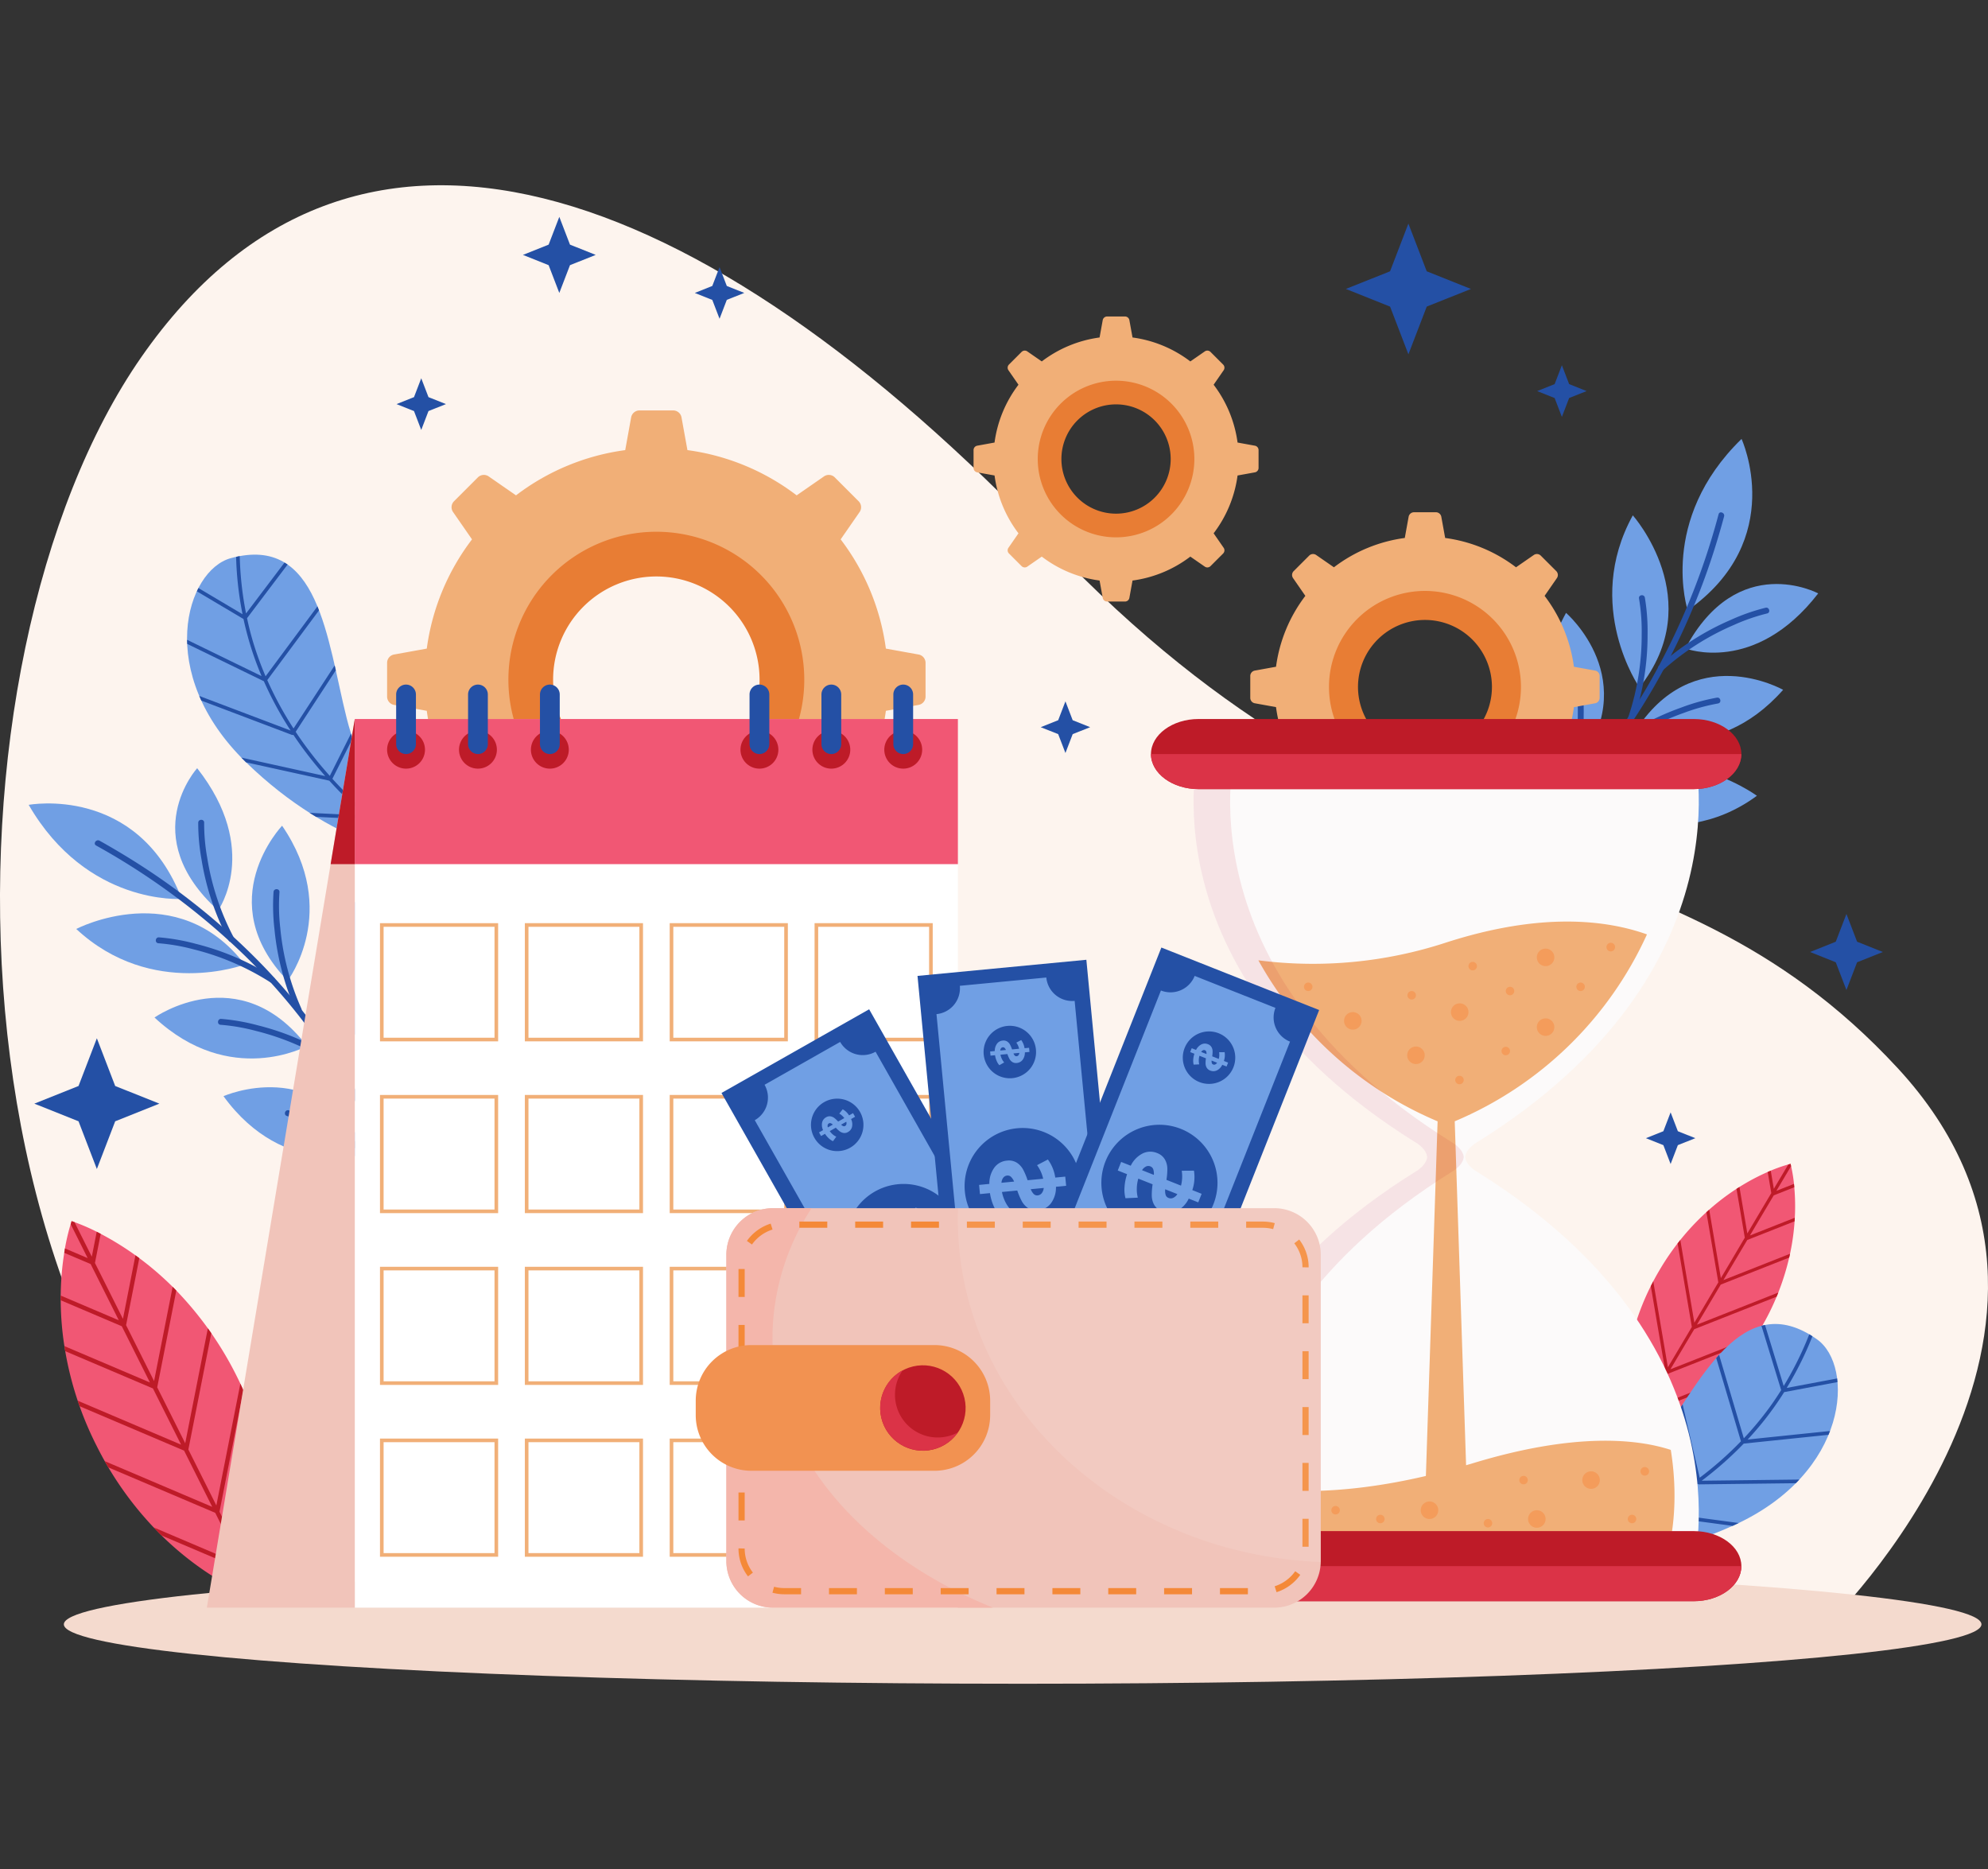 <svg xmlns="http://www.w3.org/2000/svg" xmlns:xlink="http://www.w3.org/1999/xlink" width="400" height="376" viewBox="0 0 400 376">
  <rect x="0" y="0" width="400" height="376" fill="#333333" stroke="none"/>
  <defs>
    <clipPath id="clip-path">
      <rect id="Rectángulo_415491" data-name="Rectángulo 415491" width="400" height="376" transform="translate(180 3098)" fill="#fff" stroke="#707070" stroke-width="1" opacity="0.66"/>
    </clipPath>
    <clipPath id="clip-path-2">
      <path id="Trazado_1038433" data-name="Trazado 1038433" d="M77.6,339.467a30.5,30.5,0,0,0,4.83-1.758,43.381,43.381,0,0,0,4.173-2.148,46.894,46.894,0,0,0,7.044-5.068,50.659,50.659,0,0,0,10.3-12.387,50.11,50.11,0,0,0,5.981-14.955A46.389,46.389,0,0,0,111,294.537a43.221,43.221,0,0,0-.118-4.7,30.379,30.379,0,0,0-.782-5.092,30.3,30.3,0,0,0-4.846,1.748,42.915,42.915,0,0,0-4.182,2.143,46.331,46.331,0,0,0-7.048,5.067,50.057,50.057,0,0,0-10.274,12.4A50.606,50.606,0,0,0,77.8,321.082a46.791,46.791,0,0,0-1.083,8.611,43.288,43.288,0,0,0,.109,4.692A30.4,30.4,0,0,0,77.6,339.467Z" transform="translate(-76.699 -284.748)"/>
    </clipPath>
    <clipPath id="clip-path-3">
      <path id="Trazado_1038436" data-name="Trazado 1038436" d="M446.531,373.439a40.824,40.824,0,0,0,1.515-6.723,58.027,58.027,0,0,0,.6-6.263,62.779,62.779,0,0,0-.619-11.619,69.217,69.217,0,0,0-19.061-38.173,62.229,62.229,0,0,0-8.937-7.454,57.939,57.939,0,0,0-5.385-3.269,40.748,40.748,0,0,0-6.312-2.805,40.609,40.609,0,0,0-1.537,6.734,57.772,57.772,0,0,0-.61,6.269,62.25,62.25,0,0,0,.613,11.621,67.176,67.176,0,0,0,6.558,20.575,67.9,67.9,0,0,0,12.583,17.558,62.792,62.792,0,0,0,8.932,7.457,58.3,58.3,0,0,0,5.372,3.275A40.788,40.788,0,0,0,446.531,373.439Z" transform="translate(-406.134 -297.133)"/>
    </clipPath>
    <clipPath id="clip-path-4">
      <path id="Trazado_1038439" data-name="Trazado 1038439" d="M421.047,213.729s-10.608-11.987-14.593-27.895-5.544-37-23.319-32.132c-8.911,2.441-15.427,23.04,3.06,41.04C404.02,212.1,421.047,213.729,421.047,213.729Z" transform="translate(-374.35 -152.99)"/>
    </clipPath>
    <clipPath id="clip-path-5">
      <path id="Trazado_1038442" data-name="Trazado 1038442" d="M67.46,365.864s14.074-7.624,23.271-21.2,17.893-32.856,32.923-22.189c7.534,5.347,6.593,26.933-16.945,37.5C84.015,370.168,67.46,365.864,67.46,365.864Z" transform="translate(-67.46 -319.38)"/>
    </clipPath>
  </defs>
  <g id="Enmascarar_grupo_1098800" data-name="Enmascarar grupo 1098800" transform="translate(-180 -3098)" clip-path="url(#clip-path)">
    <g id="Grupo_1179078" data-name="Grupo 1179078" transform="translate(180 3135.269)">
      <path id="Trazado_1038430" data-name="Trazado 1038430" d="M402.285,363.122s62.634-60.377,14.53-112.408S317.42,219.993,246.474,145.487,105.969,46.6,63.463,107.608,20.715,312.173,99.389,363.121h302.9Z" transform="translate(-34.984 -73.098)" fill="#fdf4ee"/>
      <g id="OBJECTS" transform="translate(5.771 6.358)">
        <g id="Grupo_1178950" data-name="Grupo 1178950" transform="translate(6.441 190.512)">
          <g id="Grupo_1178946" data-name="Grupo 1178946" transform="translate(314.661)">
            <path id="Trazado_1038431" data-name="Trazado 1038431" d="M77.6,339.467a30.5,30.5,0,0,0,4.83-1.758,43.381,43.381,0,0,0,4.173-2.148,46.894,46.894,0,0,0,7.044-5.068,50.659,50.659,0,0,0,10.3-12.387,50.11,50.11,0,0,0,5.981-14.955A46.389,46.389,0,0,0,111,294.537a43.221,43.221,0,0,0-.118-4.7,30.379,30.379,0,0,0-.782-5.092,30.3,30.3,0,0,0-4.846,1.748,42.915,42.915,0,0,0-4.182,2.143,46.331,46.331,0,0,0-7.048,5.067,50.057,50.057,0,0,0-10.274,12.4A50.606,50.606,0,0,0,77.8,321.082a46.791,46.791,0,0,0-1.083,8.611,43.288,43.288,0,0,0,.109,4.692A30.4,30.4,0,0,0,77.6,339.467Z" transform="translate(-76.699 -284.748)" fill="#f15774"/>
            <g id="Grupo_1178945" data-name="Grupo 1178945">
              <g id="Grupo_1178944" data-name="Grupo 1178944" clip-path="url(#clip-path-2)">
                <path id="Trazado_1038432" data-name="Trazado 1038432" d="M85.8,298.4l-3.2-18.8-.46-2.7c-.07-.411.562-.575.633-.161q1.62,9.518,3.238,19.039.149.882.3,1.763l4.819-8.111q-1.6-9.4-3.2-18.8l-.46-2.7c-.071-.411.562-.576.633-.161q1.618,9.518,3.238,19.038.149.882.3,1.763l.886-1.491,3.055-5.141c.482-.811.92-1.681,1.459-2.456.023-.034.042-.071.062-.105a.326.326,0,0,1,.561.333q-1.86,3.132-3.722,6.265-.893,1.5-1.785,3,8.278-3.269,16.557-6.535l2.457-.97c.39-.153.547.481.161.633L94.03,288.937l-2.406.951q-2.4,4.034-4.791,8.065l16.557-6.534,2.458-.97c.39-.154.547.48.161.633L88.7,297.913l-2.406.95q-.6,1.017-1.207,2.033L81.5,306.928l16.557-6.535,2.457-.97c.39-.153.547.481.161.633l-17.309,6.832-2.406.951L76.17,315.9l16.558-6.535,2.457-.969c.39-.154.547.48.161.633l-17.309,6.832-2.406.95-1.259,2.117q-1.766,2.975-3.534,5.947L87.4,318.343l2.457-.97c.39-.154.547.48.161.632l-17.309,6.832-2.406.951-4.333,7.293,14.754-5.824q1.12-.442,2.243-.885c.39-.154.547.48.161.633l-15.6,6.157-2.1.828-.346.582-3.055,5.141c-.482.81-.92,1.681-1.458,2.456-.023.033-.042.07-.062.105a.326.326,0,0,1-.561-.333l3.722-6.264,1.194-2.01q-1.452-8.542-2.906-17.082l-.407-2.4c-.071-.411.561-.575.632-.161q1.465,8.614,2.931,17.229.131.776.263,1.551,2.22-3.736,4.438-7.471l-3.2-18.8-.46-2.7c-.07-.412.562-.576.633-.162q1.62,9.52,3.238,19.039.151.882.3,1.763l2.206-3.713,2.612-4.4q-1.6-9.4-3.2-18.8l-.46-2.7c-.07-.411.562-.576.633-.161q1.62,9.518,3.238,19.038.149.882.3,1.763l4.819-8.111-3.2-18.8-.46-2.7c-.07-.411.562-.576.633-.161q1.62,9.518,3.238,19.038.149.882.3,1.763l2.257-3.8Q84.525,300.558,85.8,298.4Z" transform="translate(-61.607 -283.545)" fill="#be1b28"/>
              </g>
            </g>
          </g>
          <g id="Grupo_1178949" data-name="Grupo 1178949" transform="translate(0 11.52)">
            <path id="Trazado_1038434" data-name="Trazado 1038434" d="M446.531,373.439a40.824,40.824,0,0,0,1.515-6.723,58.027,58.027,0,0,0,.6-6.263,62.779,62.779,0,0,0-.619-11.619,69.217,69.217,0,0,0-19.061-38.173,62.229,62.229,0,0,0-8.937-7.454,57.939,57.939,0,0,0-5.385-3.269,40.748,40.748,0,0,0-6.312-2.805,40.609,40.609,0,0,0-1.537,6.734,57.772,57.772,0,0,0-.61,6.269,62.25,62.25,0,0,0,.613,11.621,67.176,67.176,0,0,0,6.558,20.575,67.9,67.9,0,0,0,12.583,17.558,62.792,62.792,0,0,0,8.932,7.457,58.3,58.3,0,0,0,5.372,3.275A40.788,40.788,0,0,0,446.531,373.439Z" transform="translate(-406.134 -297.133)" fill="#f15774"/>
            <g id="Grupo_1178948" data-name="Grupo 1178948">
              <g id="Grupo_1178947" data-name="Grupo 1178947" clip-path="url(#clip-path-3)">
                <path id="Trazado_1038435" data-name="Trazado 1038435" d="M438.56,316.778l-23.527-10-3.385-1.44c-.515-.219-.243-1.05.276-.83l23.826,10.132,2.206.939q-2.831-5.656-5.663-11.311l-23.527-10-3.385-1.439c-.515-.22-.244-1.051.276-.831l23.826,10.132,2.205.939q-.519-1.039-1.04-2.078-1.794-3.584-3.59-7.17c-.566-1.131-1.23-2.255-1.714-3.425-.02-.05-.049-.1-.073-.146a.438.438,0,0,1,.782-.392l4.374,8.736q1.049,2.1,2.1,4.19,2.308-11.708,4.616-23.415.342-1.737.685-3.475c.109-.552.938-.27.83.276q-2.412,12.239-4.826,24.478-.335,1.7-.671,3.4,2.816,5.623,5.631,11.247,2.306-11.708,4.615-23.415.342-1.737.685-3.475c.109-.552.938-.27.831.276q-2.412,12.238-4.826,24.478-.335,1.7-.672,3.4l1.419,2.835,4.212,8.412q2.306-11.707,4.615-23.415.343-1.738.685-3.475c.109-.552.938-.27.831.276q-2.414,12.238-4.826,24.477-.335,1.7-.672,3.4,2.817,5.623,5.631,11.248,2.308-11.709,4.616-23.415.343-1.738.686-3.475c.108-.552.938-.27.83.276q-2.412,12.238-4.826,24.477-.335,1.7-.671,3.4.738,1.478,1.478,2.953,2.076,4.148,4.152,8.294,2.308-11.709,4.616-23.416.342-1.737.685-3.474c.108-.552.938-.27.83.276q-2.411,12.238-4.826,24.477-.335,1.7-.671,3.4,2.545,5.086,5.092,10.17l4.113-20.864.625-3.171c.109-.553.938-.27.831.276q-2.175,11.029-4.349,22.061-.292,1.483-.584,2.965l.406.811,3.589,7.17c.566,1.131,1.23,2.255,1.714,3.425.021.05.05.1.074.146a.438.438,0,0,1-.782.393l-4.373-8.736-1.4-2.8-21.379-9.09-3-1.277c-.515-.219-.243-1.05.276-.83l21.561,9.168,1.94.826-5.214-10.418-23.527-10-3.385-1.44c-.515-.219-.243-1.051.276-.831l23.826,10.132,2.206.939q-1.3-2.588-2.593-5.178l-3.07-6.133-23.527-10-3.385-1.44c-.516-.219-.244-1.051.276-.831l23.826,10.133,2.205.938-5.663-11.31-23.526-10-3.386-1.44c-.515-.219-.243-1.05.276-.83l23.827,10.132,2.205.938q-1.326-2.648-2.653-5.3Q440.067,319.785,438.56,316.778Z" transform="translate(-426.266 -295.628)" fill="#be1b28"/>
              </g>
            </g>
          </g>
        </g>
        <ellipse id="Elipse_12311" data-name="Elipse 12311" cx="192.919" cy="11.951" rx="192.919" ry="11.951" transform="translate(7.074 271.202)" fill="#f4dace"/>
        <g id="Grupo_1178957" data-name="Grupo 1178957" transform="translate(31.866 67.955)">
          <g id="Grupo_1178953" data-name="Grupo 1178953">
            <path id="Trazado_1038437" data-name="Trazado 1038437" d="M421.047,213.729s-10.608-11.987-14.593-27.895-5.544-37-23.319-32.132c-8.911,2.441-15.427,23.04,3.06,41.04C404.02,212.1,421.047,213.729,421.047,213.729Z" transform="translate(-374.35 -152.99)" fill="#709fe4"/>
            <g id="Grupo_1178952" data-name="Grupo 1178952">
              <g id="Grupo_1178951" data-name="Grupo 1178951" clip-path="url(#clip-path-4)">
                <path id="Trazado_1038438" data-name="Trazado 1038438" d="M379.057,152.977l17.35,10.3,1.787,1.061a67.309,67.309,0,0,1-1.226-16.752q.091-1.73.262-3.454c.047-.469.767-.347.721.119a67.645,67.645,0,0,0,.949,19.928l10.361-13.7,1.559-2.062c.284-.375.841.1.558.472q-5.423,7.174-10.847,14.347l-1.432,1.9c.3,1.405.639,2.8,1.04,4.189a65.176,65.176,0,0,0,2.691,7.5q6.23-8.4,12.46-16.8l1.783-2.4c.281-.378.837.095.559.472l-12.825,17.286q-.818,1.1-1.636,2.205a70.207,70.207,0,0,0,5.282,9.73l4.218-6.459,7.528-11.528q.859-1.317,1.72-2.633c.256-.393.813.082.558.472l-4.694,7.188-7.528,11.528-1.369,2.1c.154.232.3.468.457.7a79.064,79.064,0,0,0,6.408,8.171q4.328-8.642,8.659-17.285.622-1.245,1.246-2.488c.21-.42.874-.115.663.306q-4.452,8.891-8.906,17.78l-1.139,2.273q2.465,2.708,5.151,5.205,1.076,1,2.185,1.961,2.244-8.455,4.489-16.909l.661-2.492c.12-.451.841-.335.721.12q-2.324,8.754-4.648,17.508l-.611,2.3a89.6,89.6,0,0,0,7.918,6.053c1.165.791,2.348,1.552,3.556,2.272.56.333,1.185.611,1.721.98a.565.565,0,0,0,.074.039c.416.216.112.88-.306.663a51.424,51.424,0,0,1-4.486-2.71,88.685,88.685,0,0,1-9.013-6.813l-10.248-.5L397,204.3l-3.775-.185c-.47-.023-.345-.743.119-.721l10.315.506,16.441.806,2.695.132c-.18-.158-.366-.31-.543-.468a88.642,88.642,0,0,1-6.605-6.548l-13.021-2.868q-10.478-2.308-20.958-4.615l-4.8-1.058c-.458-.1-.34-.822.119-.721l13.153,2.9,20.958,4.615,3.729.821c-1.707-1.938-3.328-3.949-4.841-6.042q-.8-1.109-1.563-2.249a.437.437,0,0,1-.314,0l-12.8-4.846-20.37-7.712-4.635-1.755c-.44-.166-.132-.829.306-.663l12.8,4.846,20.37,7.712,4.085,1.547a70.955,70.955,0,0,1-5.381-9.916l-9.29-4.524-14.851-7.233-3.457-1.685a.365.365,0,0,1,.306-.663l9.4,4.58,14.85,7.233,2.58,1.256q-1.013-2.393-1.836-4.863a64.052,64.052,0,0,1-1.8-6.619l-17.2-10.212-2.44-1.449C378.35,153.4,378.653,152.736,379.057,152.977Z" transform="translate(-387.029 -152.351)" fill="#2450a5"/>
              </g>
            </g>
          </g>
          <g id="Grupo_1178956" data-name="Grupo 1178956" transform="translate(271.77 154.771)">
            <path id="Trazado_1038440" data-name="Trazado 1038440" d="M67.46,365.864s14.074-7.624,23.271-21.2,17.893-32.856,32.923-22.189c7.534,5.347,6.593,26.933-16.945,37.5C84.015,370.168,67.46,365.864,67.46,365.864Z" transform="translate(-67.46 -319.38)" fill="#709fe4"/>
            <g id="Grupo_1178955" data-name="Grupo 1178955">
              <g id="Grupo_1178954" data-name="Grupo 1178954" clip-path="url(#clip-path-5)">
                <path id="Trazado_1038441" data-name="Trazado 1038441" d="M129.97,327.637l-19.83,3.73-2.043.384a67.3,67.3,0,0,0,6.9-15.318q.509-1.655.938-3.334c.117-.457-.6-.589-.718-.136a67.673,67.673,0,0,1-7.724,18.395l-5.034-16.426-.758-2.471c-.138-.448-.823-.2-.686.252q2.636,8.6,5.27,17.2.349,1.136.7,2.271c-.767,1.216-1.562,2.416-2.414,3.578a64.871,64.871,0,0,1-5.1,6.122q-2.973-10.025-5.947-20.051l-.851-2.871c-.134-.45-.819-.2-.686.253q3.06,10.318,6.121,20.636.391,1.316.78,2.632a70.209,70.209,0,0,1-8.3,7.33q-.873-3.756-1.748-7.513l-3.12-13.409q-.356-1.533-.713-3.064c-.106-.456-.792-.2-.686.252q.972,4.18,1.945,8.361l3.12,13.41q.283,1.218.567,2.437c-.224.166-.443.337-.669.5a79.155,79.155,0,0,1-8.82,5.481q-1.105-9.6-2.208-19.206l-.318-2.764c-.054-.466-.781-.408-.728.06L79.48,354.11q.145,1.263.29,2.525-3.244,1.7-6.623,3.124-1.353.569-2.725,1.093.79-8.711,1.58-17.423.117-1.284.233-2.567c.042-.465-.675-.6-.717-.135q-.818,9.02-1.636,18.041l-.215,2.374a89.59,89.59,0,0,1-9.514,2.971c-1.365.343-2.737.653-4.121.915-.639.122-1.323.168-1.951.331a.515.515,0,0,1-.084.011c-.465.06-.407.789.06.728a51.34,51.34,0,0,0,5.143-1.007A88.7,88.7,0,0,0,70,361.78l9.8,3.042L95.523,369.7l3.61,1.12c.448.14.579-.579.135-.718q-4.931-1.531-9.863-3.061l-15.721-4.878-2.577-.8c.222-.086.448-.165.671-.253a88.2,88.2,0,0,0,8.45-3.888l13.215,1.77,21.27,2.849,4.873.652c.465.062.6-.655.135-.718l-13.349-1.788L85.1,357.138l-3.784-.507q3.4-1.854,6.618-4.016,1.134-.769,2.24-1.577a.436.436,0,0,0,.294.111l13.685-.164,21.78-.261,4.957-.06c.47-.006.407-.733-.061-.727l-13.685.165q-10.89.131-21.78.26L91,350.415a71.1,71.1,0,0,0,8.454-7.469l10.277-1.067,16.431-1.7,3.824-.4a.366.366,0,0,0-.06-.728l-10.4,1.079-16.43,1.7-2.854.3q1.771-1.9,3.391-3.939a63.9,63.9,0,0,0,3.955-5.6l19.658-3.7,2.79-.524C130.488,328.278,130.432,327.549,129.97,327.637Z" transform="translate(-58.007 -318.881)" fill="#2450a5"/>
              </g>
            </g>
          </g>
        </g>
        <g id="Grupo_1178994" data-name="Grupo 1178994" transform="translate(0 44.677)">
          <g id="Grupo_1178975" data-name="Grupo 1178975" transform="translate(266.252)">
            <path id="Trazado_1038443" data-name="Trazado 1038443" d="M87.016,162.449s-6-18.121,10.831-34.485C97.847,127.963,107.175,148.21,87.016,162.449Z" transform="translate(-19.457 -127.964)" fill="#709fe4"/>
            <g id="Grupo_1178958" data-name="Grupo 1178958" transform="translate(0 14.771)">
              <path id="Trazado_1038444" data-name="Trazado 1038444" d="M92.884,230.972a51.93,51.93,0,0,0,5.653-2.2,105.546,105.546,0,0,0,14.254-7.7,119.547,119.547,0,0,0,18.62-14.712A124.773,124.773,0,0,0,150.37,183a138.8,138.8,0,0,0,15.119-33.354q.758-2.481,1.432-4.986c.2-.732-.909-1.175-1.109-.434a141.372,141.372,0,0,1-14.376,34.739,124.433,124.433,0,0,1-18.612,24.325,120.162,120.162,0,0,1-18.688,15.48,106.778,106.778,0,0,1-14.8,8.333c-1.532.7-3.083,1.367-4.658,1.971a18.323,18.323,0,0,0-2.177.778.517.517,0,0,1-.1.031c-.735.223-.25,1.312.475,1.09Z" transform="translate(-92.044 -143.844)" fill="#2450a5"/>
            </g>
            <g id="Grupo_1178960" data-name="Grupo 1178960" transform="translate(52.368 15.373)">
              <path id="Trazado_1038445" data-name="Trazado 1038445" d="M109.567,179.112s-11.382-16.368-1.337-34.621C108.23,144.491,123.472,161.59,109.567,179.112Z" transform="translate(-104.087 -144.491)" fill="#709fe4"/>
              <g id="Grupo_1178959" data-name="Grupo 1178959" transform="translate(3.241 16.069)">
                <path id="Trazado_1038446" data-name="Trazado 1038446" d="M110.77,162.432a39.137,39.137,0,0,1,.539,7.139,51.9,51.9,0,0,1-2.653,16.59c-.244.724.864,1.163,1.109.434a52.866,52.866,0,0,0,2.729-16.9,40.832,40.832,0,0,0-.546-7.448c-.14-.752-1.318-.572-1.178.184Z" transform="translate(-108.621 -161.766)" fill="#2450a5"/>
              </g>
            </g>
            <g id="Grupo_1178962" data-name="Grupo 1178962" transform="translate(61.575 29.184)">
              <path id="Trazado_1038447" data-name="Trazado 1038447" d="M71.714,172.306s13.978,5.407,26.723-11.075C98.437,161.23,82.251,152.574,71.714,172.306Z" transform="translate(-66.2 -159.339)" fill="#709fe4"/>
              <g id="Grupo_1178961" data-name="Grupo 1178961" transform="translate(0 4.757)">
                <path id="Trazado_1038448" data-name="Trazado 1038448" d="M104.255,165.623a39.092,39.092,0,0,0-6.763,2.349,51.87,51.87,0,0,0-14.163,9.038c-.567.512-1.411-.329-.84-.845a52.855,52.855,0,0,1,14.418-9.231,40.807,40.807,0,0,1,7.05-2.464c.746-.17,1.049.981.3,1.152Z" transform="translate(-82.299 -164.454)" fill="#2450a5"/>
              </g>
            </g>
            <g id="Grupo_1178964" data-name="Grupo 1178964" transform="translate(51.031 47.683)">
              <path id="Trazado_1038449" data-name="Trazado 1038449" d="M79.3,190.709s16.166,6.917,29.967-8.691C109.268,182.017,91.112,171.712,79.3,190.709Z" transform="translate(-73.543 -179.227)" fill="#709fe4"/>
              <g id="Grupo_1178963" data-name="Grupo 1178963" transform="translate(0 4.36)">
                <path id="Trazado_1038450" data-name="Trazado 1038450" d="M115.5,185.093a39.166,39.166,0,0,0-6.9,1.9,51.882,51.882,0,0,0-14.726,8.088c-.6.473-1.386-.421-.783-.9a52.892,52.892,0,0,1,14.993-8.264,40.772,40.772,0,0,1,7.2-2c.754-.121.982,1.048.222,1.17Z" transform="translate(-92.875 -183.915)" fill="#2450a5"/>
              </g>
            </g>
            <g id="Grupo_1178966" data-name="Grupo 1178966" transform="translate(39.06 34.991)">
              <path id="Trazado_1038451" data-name="Trazado 1038451" d="M123.981,196.725s-11.959-12.89-1.913-31.143C122.067,165.581,137.887,179.2,123.981,196.725Z" transform="translate(-118.05 -165.582)" fill="#709fe4"/>
              <g id="Grupo_1178965" data-name="Grupo 1178965" transform="translate(3.693 12.59)">
                <path id="Trazado_1038452" data-name="Trazado 1038452" d="M124.591,179.783a39.138,39.138,0,0,1,.539,7.139,51.9,51.9,0,0,1-2.653,16.59c-.244.724.864,1.163,1.109.434a52.894,52.894,0,0,0,2.729-16.9,40.839,40.839,0,0,0-.546-7.448c-.141-.751-1.319-.571-1.178.185Z" transform="translate(-122.442 -179.117)" fill="#2450a5"/>
              </g>
            </g>
            <g id="Grupo_1178968" data-name="Grupo 1178968" transform="translate(39.624 65.728)">
              <path id="Trazado_1038453" data-name="Trazado 1038453" d="M84.972,206.2s18.711,10.863,35.468-1.517C120.439,204.684,100.491,190.093,84.972,206.2Z" transform="translate(-78.584 -198.626)" fill="#709fe4"/>
              <g id="Grupo_1178967" data-name="Grupo 1178967" transform="translate(0 4.062)">
                <path id="Trazado_1038454" data-name="Trazado 1038454" d="M127.527,204.219a39.191,39.191,0,0,0-7.148.415,51.905,51.905,0,0,0-16.091,4.832c-.686.339-1.267-.7-.579-1.042a52.889,52.889,0,0,1,16.389-4.949,40.808,40.808,0,0,1,7.454-.447c.765.04.743,1.232-.025,1.192Z" transform="translate(-103.4 -202.993)" fill="#2450a5"/>
              </g>
            </g>
            <g id="Grupo_1178970" data-name="Grupo 1178970" transform="translate(29.842 80.656)">
              <path id="Trazado_1038455" data-name="Trazado 1038455" d="M100.459,218.158s10.738,13.925,30.4,7.031C130.859,225.19,120.036,207.337,100.459,218.158Z" transform="translate(-93.627 -214.675)" fill="#709fe4"/>
              <g id="Grupo_1178969" data-name="Grupo 1178969" transform="translate(0 2.876)">
                <path id="Trazado_1038456" data-name="Trazado 1038456" d="M137.83,221.415a39.107,39.107,0,0,0-6.953-1.71,51.873,51.873,0,0,0-16.8-.124c-.754.121-1-1.044-.246-1.166a52.917,52.917,0,0,1,17.12.1,40.758,40.758,0,0,1,7.255,1.769c.718.264.346,1.4-.376,1.131Z" transform="translate(-113.371 -217.767)" fill="#2450a5"/>
              </g>
            </g>
            <g id="Grupo_1178972" data-name="Grupo 1178972" transform="translate(23.663 52.312)">
              <path id="Trazado_1038457" data-name="Trazado 1038457" d="M137.2,215.138s-9.27-14.941,4.085-30.934C141.285,184.2,154.2,200.6,137.2,215.138Z" transform="translate(-133.835 -184.204)" fill="#709fe4"/>
              <g id="Grupo_1178971" data-name="Grupo 1178971" transform="translate(0 12.808)">
                <path id="Trazado_1038458" data-name="Trazado 1038458" d="M145.346,198.527a39.226,39.226,0,0,1-.838,7.11,51.882,51.882,0,0,1-5.781,15.776c-.378.664.625,1.307,1.005.639a52.867,52.867,0,0,0,5.914-16.066,40.842,40.842,0,0,0,.89-7.414c.006-.766-1.184-.814-1.191-.045Z" transform="translate(-138.643 -197.974)" fill="#2450a5"/>
              </g>
            </g>
            <g id="Grupo_1178974" data-name="Grupo 1178974" transform="translate(11.18 94.605)">
              <path id="Trazado_1038459" data-name="Trazado 1038459" d="M121.553,231.888s9.1,15.044,29.416,10.407C150.969,242.293,142.223,223.338,121.553,231.888Z" transform="translate(-114.696 -229.672)" fill="#709fe4"/>
              <g id="Grupo_1178973" data-name="Grupo 1178973" transform="translate(0 1.486)">
                <path id="Trazado_1038460" data-name="Trazado 1038460" d="M157.856,237a39.072,39.072,0,0,0-6.716-2.481,51.883,51.883,0,0,0-16.681-2.013c-.763.035-.88-1.15-.113-1.186a52.871,52.871,0,0,1,17,2.025,40.84,40.84,0,0,1,7.011,2.574c.684.341.186,1.425-.5,1.081Z" transform="translate(-133.826 -231.27)" fill="#2450a5"/>
              </g>
            </g>
          </g>
          <g id="Grupo_1178993" data-name="Grupo 1178993" transform="translate(0 66.239)">
            <path id="Trazado_1038461" data-name="Trazado 1038461" d="M456.5,226s-19.038,1.4-30.8-18.918C425.7,207.083,447.609,202.976,456.5,226Z" transform="translate(-425.699 -199.708)" fill="#709fe4"/>
            <g id="Grupo_1178976" data-name="Grupo 1178976" transform="translate(13.296 14.501)">
              <path id="Trazado_1038462" data-name="Trazado 1038462" d="M439.516,307.707a51.784,51.784,0,0,0-.757-6.019,105.611,105.611,0,0,0-3.992-15.7,119.557,119.557,0,0,0-9.725-21.648,124.7,124.7,0,0,0-18.022-24.084,138.759,138.759,0,0,0-28.657-22.8q-2.221-1.341-4.485-2.605c-.661-.37-1.361.6-.692.969a141.331,141.331,0,0,1,30.181,22.417,124.387,124.387,0,0,1,19.048,23.983,120.144,120.144,0,0,1,10.451,21.9,106.726,106.726,0,0,1,4.472,16.382c.308,1.658.573,3.323.774,5a18.551,18.551,0,0,0,.223,2.3.522.522,0,0,1,.007.1c.038.766,1.213.563,1.175-.2Z" transform="translate(-372.914 -214.766)" fill="#2450a5"/>
            </g>
            <g id="Grupo_1178978" data-name="Grupo 1178978" transform="translate(9.571 29.199)">
              <path id="Trazado_1038463" data-name="Trazado 1038463" d="M445.977,240.862s-18.651,7.045-33.9-7.151C412.076,233.711,432.378,223.1,445.977,240.862Z" transform="translate(-412.076 -230.567)" fill="#709fe4"/>
              <g id="Grupo_1178977" data-name="Grupo 1178977" transform="translate(16.01 4.831)">
                <path id="Trazado_1038464" data-name="Trazado 1038464" d="M406.063,236.947a39.1,39.1,0,0,1,7.055,1.22,51.878,51.878,0,0,1,15.442,6.621c.643.413,1.339-.553.692-.969a52.885,52.885,0,0,0-15.723-6.77,40.859,40.859,0,0,0-7.357-1.287c-.764-.048-.876,1.138-.109,1.185Z" transform="translate(-405.541 -235.76)" fill="#2450a5"/>
              </g>
            </g>
            <g id="Grupo_1178980" data-name="Grupo 1178980" transform="translate(29.478)">
              <path id="Trazado_1038465" data-name="Trazado 1038465" d="M423.412,227.793s8.654-12.236-4.22-28.617C419.192,199.177,406.847,212.761,423.412,227.793Z" transform="translate(-414.77 -199.176)" fill="#709fe4"/>
              <g id="Grupo_1178979" data-name="Grupo 1178979" transform="translate(4.63 10.384)">
                <path id="Trazado_1038466" data-name="Trazado 1038466" d="M415.589,210.91a39.091,39.091,0,0,0,.628,7.132,51.88,51.88,0,0,0,5.309,15.94c.358.675-.664,1.288-1.025.609a52.885,52.885,0,0,1-5.435-16.234,40.9,40.9,0,0,1-.669-7.439c.017-.765,1.208-.778,1.192-.008Z" transform="translate(-414.391 -210.339)" fill="#2450a5"/>
              </g>
            </g>
            <g id="Grupo_1178982" data-name="Grupo 1178982" transform="translate(44.898 11.577)">
              <path id="Trazado_1038467" data-name="Trazado 1038467" d="M405.249,242.8s10.653-13.99-1.116-31.182C404.132,211.622,389.709,226.714,405.249,242.8Z" transform="translate(-398.041 -211.622)" fill="#709fe4"/>
              <g id="Grupo_1178981" data-name="Grupo 1178981" transform="translate(4.268 12.762)">
                <path id="Trazado_1038468" data-name="Trazado 1038468" d="M401.058,225.951a39.153,39.153,0,0,0,.157,7.158,51.9,51.9,0,0,0,4.249,16.255c.313.7-.747,1.242-1.061.54a52.91,52.91,0,0,1-4.357-16.557,40.777,40.777,0,0,1-.178-7.465c.068-.763,1.257-.7,1.19.07Z" transform="translate(-399.764 -225.342)" fill="#2450a5"/>
              </g>
            </g>
            <g id="Grupo_1178984" data-name="Grupo 1178984" transform="translate(25.316 46.183)">
              <path id="Trazado_1038469" data-name="Trazado 1038469" d="M429.291,258.543S413.873,267,398.622,252.8C398.622,252.8,415.693,240.783,429.291,258.543Z" transform="translate(-398.622 -248.826)" fill="#709fe4"/>
              <g id="Grupo_1178983" data-name="Grupo 1178983" transform="translate(12.779 4.251)">
                <path id="Trazado_1038470" data-name="Trazado 1038470" d="M392.609,254.584a39.186,39.186,0,0,1,7.054,1.22,51.929,51.929,0,0,1,15.443,6.621c.642.413,1.339-.554.692-.969a52.852,52.852,0,0,0-15.724-6.77,40.864,40.864,0,0,0-7.356-1.288c-.765-.047-.877,1.139-.109,1.186Z" transform="translate(-392.086 -253.397)" fill="#2450a5"/>
              </g>
            </g>
            <g id="Grupo_1178986" data-name="Grupo 1178986" transform="translate(59.307 21.894)">
              <path id="Trazado_1038471" data-name="Trazado 1038471" d="M384.569,257.48s15.1-15.495,7.183-34.766C391.752,222.713,372.734,238.5,384.569,257.48Z" transform="translate(-380.69 -222.714)" fill="#709fe4"/>
              <g id="Grupo_1178985" data-name="Grupo 1178985" transform="translate(3.106 16.272)">
                <path id="Trazado_1038472" data-name="Trazado 1038472" d="M391.464,240.94a39.206,39.206,0,0,0-1.341,7.033,51.922,51.922,0,0,0,.76,16.784c.161.748-.99,1.059-1.151.307a52.857,52.857,0,0,1-.8-17.1,40.876,40.876,0,0,1,1.385-7.338c.224-.732,1.374-.42,1.148.315Z" transform="translate(-388.579 -240.208)" fill="#2450a5"/>
              </g>
            </g>
            <g id="Grupo_1178988" data-name="Grupo 1178988" transform="translate(69.901 40.592)">
              <path id="Trazado_1038473" data-name="Trazado 1038473" d="M367.591,270.581s16.123-7.016,14.236-27.765C381.826,242.816,361.873,248.956,367.591,270.581Z" transform="translate(-366.074 -242.816)" fill="#709fe4"/>
              <g id="Grupo_1178987" data-name="Grupo 1178987" transform="translate(0 10.513)">
                <path id="Trazado_1038474" data-name="Trazado 1038474" d="M382.89,255.02a39.189,39.189,0,0,0-3.355,6.325,51.842,51.842,0,0,0-4.218,16.262c-.067.761-1.258.719-1.191-.046a52.867,52.867,0,0,1,4.274-16.577,40.891,40.891,0,0,1,3.485-6.605c.431-.632,1.438,0,1,.642Z" transform="translate(-374.123 -254.118)" fill="#2450a5"/>
              </g>
            </g>
            <g id="Grupo_1178990" data-name="Grupo 1178990" transform="translate(39.197 64.183)">
              <path id="Trazado_1038475" data-name="Trazado 1038475" d="M414.494,281.49s-16.752,5.344-29-11.509C385.492,269.981,404.547,261.454,414.494,281.49Z" transform="translate(-385.492 -268.178)" fill="#709fe4"/>
              <g id="Grupo_1178989" data-name="Grupo 1178989" transform="translate(12.358 4.621)">
                <path id="Trazado_1038476" data-name="Trazado 1038476" d="M380.109,274.311a39.233,39.233,0,0,1,6.69,2.549,51.915,51.915,0,0,1,13.889,9.454c.552.528,1.419-.287.865-.819a52.86,52.86,0,0,0-14.137-9.656,40.906,40.906,0,0,0-6.973-2.672c-.741-.192-1.079.951-.334,1.144Z" transform="translate(-379.691 -273.146)" fill="#2450a5"/>
              </g>
            </g>
            <g id="Grupo_1178992" data-name="Grupo 1178992" transform="translate(76.954 63.54)">
              <path id="Trazado_1038477" data-name="Trazado 1038477" d="M355.482,293.473s16.81-5.158,17.269-25.987C372.75,267.485,352.233,271.342,355.482,293.473Z" transform="translate(-353.266 -267.486)" fill="#709fe4"/>
              <g id="Grupo_1178991" data-name="Grupo 1178991" transform="translate(0 9.596)">
                <path id="Trazado_1038478" data-name="Trazado 1038478" d="M375.079,278.762a39.132,39.132,0,0,0-4.045,5.907,51.9,51.9,0,0,0-6.022,15.685c-.152.749-1.33.573-1.178-.18a52.9,52.9,0,0,1,6.111-15.991,40.8,40.8,0,0,1,4.207-6.171c.5-.58,1.429.166.926.75Z" transform="translate(-363.821 -277.802)" fill="#2450a5"/>
              </g>
            </g>
          </g>
        </g>
        <g id="Grupo_1178998" data-name="Grupo 1178998" transform="translate(72.117 20.042)">
          <g id="Grupo_1178995" data-name="Grupo 1178995" transform="translate(0 18.897)">
            <path id="Trazado_1038479" data-name="Trazado 1038479" d="M266.146,170.914l6.636-1.2a46.38,46.38,0,0,1,9.1-21.975l-3.841-5.541a1.708,1.708,0,0,1,.188-2.094l4.871-4.871a1.707,1.707,0,0,1,2.094-.189l5.541,3.84a46.37,46.37,0,0,1,21.976-9.1l1.2-6.636a1.708,1.708,0,0,1,1.614-1.348h6.888a1.707,1.707,0,0,1,1.614,1.348l1.2,6.636a46.374,46.374,0,0,1,21.976,9.1l5.541-3.84a1.707,1.707,0,0,1,2.094.189l4.871,4.871a1.708,1.708,0,0,1,.188,2.094l-3.841,5.541a46.359,46.359,0,0,1,9.1,21.975l6.636,1.2a1.707,1.707,0,0,1,1.347,1.614v6.889a1.7,1.7,0,0,1-1.347,1.613l-6.636,1.2a46.378,46.378,0,0,1-9.1,21.976l3.841,5.541a1.708,1.708,0,0,1-.188,2.094l-4.871,4.871a1.706,1.706,0,0,1-2.094.188l-5.541-3.84a46.374,46.374,0,0,1-21.976,9.1l-1.2,6.636a1.707,1.707,0,0,1-1.614,1.348h-6.888a1.707,1.707,0,0,1-1.614-1.348l-1.2-6.636a46.37,46.37,0,0,1-21.976-9.1l-5.541,3.84a1.707,1.707,0,0,1-2.094-.188l-4.871-4.871a1.708,1.708,0,0,1-.188-2.094l3.841-5.541a46.359,46.359,0,0,1-9.1-21.976l-6.636-1.2a1.705,1.705,0,0,1-1.347-1.613v-6.889A1.706,1.706,0,0,1,266.146,170.914ZM318.973,198.3a22.33,22.33,0,1,0-22.33-22.33A22.331,22.331,0,0,0,318.973,198.3Z" transform="translate(-264.799 -121.796)" fill="#f1af77"/>
            <path id="Trazado_1038480" data-name="Trazado 1038480" d="M320.8,148.038a29.767,29.767,0,1,1-29.767,29.767A29.768,29.768,0,0,1,320.8,148.038Zm0,50.537a20.77,20.77,0,1,0-20.769-20.77A20.77,20.77,0,0,0,320.8,198.575Z" transform="translate(-266.629 -123.629)" fill="#e87d34"/>
          </g>
          <g id="Grupo_1178996" data-name="Grupo 1178996" transform="translate(173.677 39.378)">
            <path id="Trazado_1038481" data-name="Trazado 1038481" d="M119.86,175.681l4.306-.78a30.082,30.082,0,0,1,5.9-14.258l-2.491-3.6a1.109,1.109,0,0,1,.122-1.359l3.161-3.16a1.107,1.107,0,0,1,1.358-.122l3.6,2.492a30.077,30.077,0,0,1,14.258-5.9l.78-4.3a1.108,1.108,0,0,1,1.047-.874h4.469a1.108,1.108,0,0,1,1.047.874l.78,4.3a30.083,30.083,0,0,1,14.258,5.9l3.6-2.492a1.108,1.108,0,0,1,1.358.122l3.161,3.16a1.108,1.108,0,0,1,.122,1.359l-2.491,3.6a30.1,30.1,0,0,1,5.9,14.258l4.3.78a1.108,1.108,0,0,1,.874,1.047V181.2a1.107,1.107,0,0,1-.874,1.046l-4.3.78a30.1,30.1,0,0,1-5.9,14.258l2.491,3.6a1.108,1.108,0,0,1-.122,1.358L177.41,205.4a1.108,1.108,0,0,1-1.358.122l-3.6-2.492a30.083,30.083,0,0,1-14.258,5.9l-.78,4.3a1.108,1.108,0,0,1-1.047.874H151.9a1.108,1.108,0,0,1-1.047-.874l-.78-4.3a30.09,30.09,0,0,1-14.258-5.9l-3.6,2.492a1.108,1.108,0,0,1-1.358-.122l-3.161-3.161a1.106,1.106,0,0,1-.122-1.358l2.491-3.6a30.1,30.1,0,0,1-5.9-14.258l-4.306-.78a1.107,1.107,0,0,1-.874-1.046v-4.469A1.109,1.109,0,0,1,119.86,175.681Zm34.275,17.77a14.488,14.488,0,1,0-14.488-14.488A14.489,14.489,0,0,0,154.135,193.45Z" transform="translate(-118.986 -143.815)" fill="#f1af77"/>
            <path id="Trazado_1038482" data-name="Trazado 1038482" d="M155.325,160.838a19.313,19.313,0,1,1-19.313,19.313A19.313,19.313,0,0,1,155.325,160.838Zm0,32.788a13.475,13.475,0,1,0-13.475-13.475A13.475,13.475,0,0,0,155.325,193.626Z" transform="translate(-120.176 -145.004)" fill="#e87d34"/>
          </g>
          <g id="Grupo_1178997" data-name="Grupo 1178997" transform="translate(117.995)">
            <path id="Trazado_1038483" data-name="Trazado 1038483" d="M193.485,127.478l3.512-.637a24.543,24.543,0,0,1,4.816-11.632l-2.032-2.933a.9.9,0,0,1,.1-1.108l2.578-2.578a.9.9,0,0,1,1.108-.1l2.933,2.032a24.545,24.545,0,0,1,11.632-4.817l.637-3.512a.905.905,0,0,1,.855-.713h3.646a.9.9,0,0,1,.854.713l.637,3.512a24.545,24.545,0,0,1,11.632,4.817l2.933-2.032a.9.9,0,0,1,1.108.1l2.577,2.578a.9.9,0,0,1,.1,1.108l-2.032,2.933a24.543,24.543,0,0,1,4.816,11.632l3.512.637a.9.9,0,0,1,.713.854v3.646a.9.9,0,0,1-.713.854l-3.512.637a24.543,24.543,0,0,1-4.816,11.632l2.032,2.933a.9.9,0,0,1-.1,1.108l-2.577,2.577a.9.9,0,0,1-1.108.1l-2.933-2.032a24.543,24.543,0,0,1-11.632,4.816l-.637,3.512a.9.9,0,0,1-.854.713h-3.646a.9.9,0,0,1-.855-.713l-.637-3.512a24.543,24.543,0,0,1-11.632-4.816l-2.933,2.032a.9.9,0,0,1-1.108-.1l-2.578-2.577a.9.9,0,0,1-.1-1.108l2.032-2.933A24.543,24.543,0,0,1,197,133.469l-3.512-.637a.9.9,0,0,1-.713-.854v-3.646A.9.9,0,0,1,193.485,127.478Zm27.961,14.5a11.819,11.819,0,1,0-11.82-11.819A11.818,11.818,0,0,0,221.446,141.975Z" transform="translate(-192.772 -101.48)" fill="#f1af77"/>
            <path id="Trazado_1038484" data-name="Trazado 1038484" d="M222.416,115.37a15.756,15.756,0,1,1-15.755,15.756A15.755,15.755,0,0,1,222.416,115.37Zm0,26.748a10.993,10.993,0,1,0-10.993-10.993A10.993,10.993,0,0,0,222.416,142.118Z" transform="translate(-193.742 -102.45)" fill="#e87d34"/>
          </g>
        </g>
        <g id="Grupo_1178999" data-name="Grupo 1178999" transform="translate(1.136 0)">
          <path id="Trazado_1038485" data-name="Trazado 1038485" d="M101.807,277.408l1.458-3.794,1.459,3.794,3.515,1.4-3.515,1.4-1.459,3.794-1.458-3.794-3.515-1.4Z" transform="translate(225.967 -93.459)" fill="#2450a5"/>
          <path id="Trazado_1038486" data-name="Trazado 1038486" d="M62.91,236.289l2.148-5.586,2.147,5.586,5.176,2.067-5.176,2.066-2.147,5.586-2.148-5.586-5.175-2.066Z" transform="translate(299.55 -90.462)" fill="#2450a5"/>
          <path id="Trazado_1038487" data-name="Trazado 1038487" d="M125.327,115.822l1.459-3.793,1.458,3.793,3.515,1.4-3.515,1.4-1.458,3.8-1.459-3.8-3.515-1.4Z" transform="translate(180.57 -82.174)" fill="#2450a5"/>
          <path id="Trazado_1038488" data-name="Trazado 1038488" d="M155.726,90.988l3.69-9.6,3.689,9.6L172,94.538l-8.892,3.55-3.689,9.6-3.69-9.6-8.892-3.55Z" transform="translate(117.056 -80.035)" fill="#2450a5"/>
          <path id="Trazado_1038489" data-name="Trazado 1038489" d="M341.331,85.519l2.148-5.586,2.147,5.586,5.176,2.067-5.176,2.066-2.147,5.586-2.148-5.586-5.175-2.066Z" transform="translate(-237.849 -79.933)" fill="#2450a5"/>
          <path id="Trazado_1038490" data-name="Trazado 1038490" d="M372.062,118.639l1.458-3.793,1.458,3.793,3.515,1.4-3.515,1.4-1.458,3.8-1.458-3.8-3.515-1.4Z" transform="translate(-295.67 -82.371)" fill="#2450a5"/>
          <path id="Trazado_1038491" data-name="Trazado 1038491" d="M439.43,267.192l3.689-9.6,3.689,9.6,8.892,3.549-8.892,3.55-3.689,9.6-3.689-9.6-8.893-3.55Z" transform="translate(-430.537 -92.34)" fill="#2450a5"/>
          <path id="Trazado_1038492" data-name="Trazado 1038492" d="M307.539,94.593,309,90.8l1.458,3.794,3.516,1.4-3.516,1.4L309,101.194,307.539,97.4,304.023,96Z" transform="translate(-171.128 -80.692)" fill="#2450a5"/>
          <path id="Trazado_1038493" data-name="Trazado 1038493" d="M232.715,188.515l1.458-3.794,1.459,3.794,3.514,1.4-3.514,1.4-1.459,3.794-1.458-3.794-3.515-1.4Z" transform="translate(-26.707 -87.251)" fill="#2450a5"/>
        </g>
        <g id="Grupo_1179032" data-name="Grupo 1179032" transform="translate(35.848 94.099)">
          <rect id="Rectángulo_415486" data-name="Rectángulo 415486" width="121.353" height="178.777" transform="translate(29.766 6.922)" fill="#fff"/>
          <path id="Trazado_1038494" data-name="Trazado 1038494" d="M418.037,188.539,388.27,367.316h29.767Z" transform="translate(-388.27 -181.617)" fill="#f1c4ba"/>
          <rect id="Rectángulo_415487" data-name="Rectángulo 415487" width="121.353" height="29.196" transform="translate(29.766 6.922)" fill="#f15774"/>
          <g id="Grupo_1179022" data-name="Grupo 1179022" transform="translate(34.836 47.995)">
            <g id="Grupo_1179010" data-name="Grupo 1179010">
              <g id="Grupo_1179004" data-name="Grupo 1179004">
                <g id="Grupo_1179000" data-name="Grupo 1179000" transform="translate(87.442)">
                  <path id="Trazado_1038495" data-name="Trazado 1038495" d="M263.255,256.469h23.774V232.695H263.255Zm23.045-.729H263.983V233.424H286.3Z" transform="translate(-263.255 -232.695)" fill="#f1af77"/>
                </g>
                <g id="Grupo_1179001" data-name="Grupo 1179001" transform="translate(58.294)">
                  <path id="Trazado_1038496" data-name="Trazado 1038496" d="M294.591,256.469h23.774V232.695H294.591Zm23.045-.729H295.319V233.424h22.317Z" transform="translate(-294.591 -232.695)" fill="#f1af77"/>
                </g>
                <g id="Grupo_1179002" data-name="Grupo 1179002" transform="translate(29.148)">
                  <path id="Trazado_1038497" data-name="Trazado 1038497" d="M325.926,256.469H349.7V232.695H325.926Zm23.045-.729H326.654V233.424h22.316Z" transform="translate(-325.926 -232.695)" fill="#f1af77"/>
                </g>
                <g id="Grupo_1179003" data-name="Grupo 1179003">
                  <path id="Trazado_1038498" data-name="Trazado 1038498" d="M357.262,256.469h23.774V232.695H357.262Zm23.045-.729H357.991V233.424h22.316Z" transform="translate(-357.262 -232.695)" fill="#f1af77"/>
                </g>
              </g>
              <g id="Grupo_1179009" data-name="Grupo 1179009" transform="translate(0 34.561)">
                <g id="Grupo_1179005" data-name="Grupo 1179005" transform="translate(87.442)">
                  <path id="Trazado_1038499" data-name="Trazado 1038499" d="M263.255,293.625h23.774V269.851H263.255ZM286.3,292.9H263.983V270.581H286.3Z" transform="translate(-263.255 -269.851)" fill="#f1af77"/>
                </g>
                <g id="Grupo_1179006" data-name="Grupo 1179006" transform="translate(58.294)">
                  <path id="Trazado_1038500" data-name="Trazado 1038500" d="M294.591,293.625h23.774V269.851H294.591Zm23.045-.728H295.319V270.581h22.317Z" transform="translate(-294.591 -269.851)" fill="#f1af77"/>
                </g>
                <g id="Grupo_1179007" data-name="Grupo 1179007" transform="translate(29.148)">
                  <path id="Trazado_1038501" data-name="Trazado 1038501" d="M325.926,293.625H349.7V269.851H325.926Zm23.045-.728H326.654V270.581h22.316Z" transform="translate(-325.926 -269.851)" fill="#f1af77"/>
                </g>
                <g id="Grupo_1179008" data-name="Grupo 1179008">
                  <path id="Trazado_1038502" data-name="Trazado 1038502" d="M357.262,293.625h23.774V269.851H357.262Zm23.045-.728H357.991V270.581h22.316Z" transform="translate(-357.262 -269.851)" fill="#f1af77"/>
                </g>
              </g>
            </g>
            <g id="Grupo_1179021" data-name="Grupo 1179021" transform="translate(0 69.123)">
              <g id="Grupo_1179015" data-name="Grupo 1179015">
                <g id="Grupo_1179011" data-name="Grupo 1179011" transform="translate(87.442)">
                  <path id="Trazado_1038503" data-name="Trazado 1038503" d="M263.255,330.782h23.774V307.008H263.255Zm23.045-.729H263.983V307.737H286.3Z" transform="translate(-263.255 -307.008)" fill="#f1af77"/>
                </g>
                <g id="Grupo_1179012" data-name="Grupo 1179012" transform="translate(58.294)">
                  <path id="Trazado_1038504" data-name="Trazado 1038504" d="M294.591,330.782h23.774V307.008H294.591Zm23.045-.729H295.319V307.737h22.317Z" transform="translate(-294.591 -307.008)" fill="#f1af77"/>
                </g>
                <g id="Grupo_1179013" data-name="Grupo 1179013" transform="translate(29.148)">
                  <path id="Trazado_1038505" data-name="Trazado 1038505" d="M325.926,330.782H349.7V307.008H325.926Zm23.045-.729H326.654V307.737h22.316Z" transform="translate(-325.926 -307.008)" fill="#f1af77"/>
                </g>
                <g id="Grupo_1179014" data-name="Grupo 1179014">
                  <path id="Trazado_1038506" data-name="Trazado 1038506" d="M357.262,330.782h23.774V307.008H357.262Zm23.045-.729H357.991V307.737h22.316Z" transform="translate(-357.262 -307.008)" fill="#f1af77"/>
                </g>
              </g>
              <g id="Grupo_1179020" data-name="Grupo 1179020" transform="translate(0 34.563)">
                <g id="Grupo_1179016" data-name="Grupo 1179016" transform="translate(87.442)">
                  <path id="Trazado_1038507" data-name="Trazado 1038507" d="M263.255,367.939h23.774V344.166H263.255Zm23.045-.729H263.983V344.894H286.3Z" transform="translate(-263.255 -344.166)" fill="#f1af77"/>
                </g>
                <g id="Grupo_1179017" data-name="Grupo 1179017" transform="translate(58.294)">
                  <path id="Trazado_1038508" data-name="Trazado 1038508" d="M294.591,367.939h23.774V344.166H294.591Zm23.045-.729H295.319V344.894h22.317Z" transform="translate(-294.591 -344.166)" fill="#f1af77"/>
                </g>
                <g id="Grupo_1179018" data-name="Grupo 1179018" transform="translate(29.148)">
                  <path id="Trazado_1038509" data-name="Trazado 1038509" d="M325.926,367.939H349.7V344.166H325.926Zm23.045-.729H326.654V344.894h22.316Z" transform="translate(-325.926 -344.166)" fill="#f1af77"/>
                </g>
                <g id="Grupo_1179019" data-name="Grupo 1179019">
                  <path id="Trazado_1038510" data-name="Trazado 1038510" d="M357.262,367.939h23.774V344.166H357.262Zm23.045-.729H357.991V344.894h22.316Z" transform="translate(-357.262 -344.166)" fill="#f1af77"/>
                </g>
              </g>
            </g>
          </g>
          <g id="Grupo_1179031" data-name="Grupo 1179031" transform="translate(36.269)">
            <g id="Grupo_1179026" data-name="Grupo 1179026" transform="translate(71.103)">
              <g id="Grupo_1179023" data-name="Grupo 1179023" transform="translate(14.468)">
                <path id="Trazado_1038511" data-name="Trazado 1038511" d="M281.09,194.89a3.811,3.811,0,1,0,3.811-3.811A3.811,3.811,0,0,0,281.09,194.89Z" transform="translate(-281.09 -181.794)" fill="#be1b28"/>
                <path id="Trazado_1038512" data-name="Trazado 1038512" d="M285.038,195.071h0a2,2,0,0,0,1.99-1.989v-10a2,2,0,0,0-1.99-1.989h0a1.994,1.994,0,0,0-1.989,1.989v10A1.994,1.994,0,0,0,285.038,195.071Z" transform="translate(-281.227 -181.097)" fill="#2450a5"/>
              </g>
              <g id="Grupo_1179024" data-name="Grupo 1179024" transform="translate(28.936)">
                <path id="Trazado_1038513" data-name="Trazado 1038513" d="M265.536,194.89a3.811,3.811,0,1,0,3.812-3.811A3.811,3.811,0,0,0,265.536,194.89Z" transform="translate(-265.536 -181.794)" fill="#be1b28"/>
                <path id="Trazado_1038514" data-name="Trazado 1038514" d="M269.486,195.071h0a1.994,1.994,0,0,0,1.989-1.989v-10a1.994,1.994,0,0,0-1.989-1.989h0a2,2,0,0,0-1.99,1.989v10A2,2,0,0,0,269.486,195.071Z" transform="translate(-265.675 -181.097)" fill="#2450a5"/>
              </g>
              <g id="Grupo_1179025" data-name="Grupo 1179025" transform="translate(0)">
                <path id="Trazado_1038515" data-name="Trazado 1038515" d="M296.644,194.89a3.811,3.811,0,1,0,3.811-3.811A3.811,3.811,0,0,0,296.644,194.89Z" transform="translate(-296.644 -181.794)" fill="#be1b28"/>
                <path id="Trazado_1038516" data-name="Trazado 1038516" d="M300.592,195.071h0a2,2,0,0,0,1.99-1.989v-10a2,2,0,0,0-1.99-1.989h0a1.994,1.994,0,0,0-1.989,1.989v10A1.994,1.994,0,0,0,300.592,195.071Z" transform="translate(-296.781 -181.097)" fill="#2450a5"/>
              </g>
            </g>
            <g id="Grupo_1179030" data-name="Grupo 1179030">
              <g id="Grupo_1179027" data-name="Grupo 1179027" transform="translate(14.467)">
                <path id="Trazado_1038517" data-name="Trazado 1038517" d="M357.532,194.89a3.811,3.811,0,1,0,3.812-3.811A3.811,3.811,0,0,0,357.532,194.89Z" transform="translate(-357.532 -181.794)" fill="#be1b28"/>
                <path id="Trazado_1038518" data-name="Trazado 1038518" d="M361.481,195.071h0a1.994,1.994,0,0,0,1.989-1.989v-10a1.994,1.994,0,0,0-1.989-1.989h0a2,2,0,0,0-1.99,1.989v10A2,2,0,0,0,361.481,195.071Z" transform="translate(-357.669 -181.097)" fill="#2450a5"/>
              </g>
              <g id="Grupo_1179028" data-name="Grupo 1179028" transform="translate(28.935)">
                <path id="Trazado_1038519" data-name="Trazado 1038519" d="M341.978,194.89a3.811,3.811,0,1,0,3.812-3.811A3.811,3.811,0,0,0,341.978,194.89Z" transform="translate(-341.978 -181.794)" fill="#be1b28"/>
                <path id="Trazado_1038520" data-name="Trazado 1038520" d="M345.927,195.071h0a1.994,1.994,0,0,0,1.989-1.989v-10a1.994,1.994,0,0,0-1.989-1.989h0a2,2,0,0,0-1.99,1.989v10A2,2,0,0,0,345.927,195.071Z" transform="translate(-342.115 -181.097)" fill="#2450a5"/>
              </g>
              <g id="Grupo_1179029" data-name="Grupo 1179029" transform="translate(0)">
                <path id="Trazado_1038521" data-name="Trazado 1038521" d="M373.085,194.89a3.811,3.811,0,1,0,3.811-3.811A3.811,3.811,0,0,0,373.085,194.89Z" transform="translate(-373.085 -181.794)" fill="#be1b28"/>
                <path id="Trazado_1038522" data-name="Trazado 1038522" d="M377.034,195.071h0a2,2,0,0,0,1.99-1.989v-10a2,2,0,0,0-1.99-1.989h0a1.994,1.994,0,0,0-1.989,1.989v10A2,2,0,0,0,377.034,195.071Z" transform="translate(-373.224 -181.097)" fill="#2450a5"/>
              </g>
            </g>
          </g>
          <path id="Trazado_1038523" data-name="Trazado 1038523" d="M393.131,217.735H388.27l4.861-29.2Z" transform="translate(-363.364 -181.617)" fill="#be1b28"/>
        </g>
        <g id="Grupo_1179040" data-name="Grupo 1179040" transform="translate(225.813 101.021)">
          <g id="Grupo_1179037" data-name="Grupo 1179037" transform="translate(8.565 5.815)">
            <path id="Trazado_1038524" data-name="Trazado 1038524" d="M142.038,280.141s2.339-1.245,2.509-3.045c-.169-1.8-2.509-3.044-2.509-3.044-55.424-34.578-43.395-79.26-43.395-79.26H198.1s12.029,44.682-43.395,79.26c0,0-2.339,1.244-2.51,3.044.17,1.8,2.51,3.045,2.51,3.045C210.13,314.719,198.1,359.4,198.1,359.4H98.643S86.614,314.719,142.038,280.141Z" transform="translate(-97.54 -194.791)" fill="#fcfafa"/>
            <g id="Grupo_1179036" data-name="Grupo 1179036" transform="translate(4.887 34.936)">
              <path id="Trazado_1038525" data-name="Trazado 1038525" d="M102.881,344.714c10.528,3,24.842,3.134,41.775-.833l2.358-71.345a74.157,74.157,0,0,1-36.063-32.39,85.977,85.977,0,0,0,37.787-3.583c18.947-6.1,32.068-4.591,40.4-1.633a74,74,0,0,1-38.68,37.6l2.286,69.193c.367-.109.728-.207,1.1-.32,21.058-6.453,33.6-4.878,40.085-2.766,1.823,11.256-.244,18.938-.244,18.938h-89.9A44.73,44.73,0,0,1,102.881,344.714Z" transform="translate(-102.793 -232.35)" fill="#f1af77"/>
              <g id="Grupo_1179035" data-name="Grupo 1179035" transform="translate(5.846 4.27)">
                <g id="Grupo_1179033" data-name="Grupo 1179033" transform="translate(11.487)">
                  <path id="Trazado_1038526" data-name="Trazado 1038526" d="M115.652,237.808a.867.867,0,1,0,.867-.867A.867.867,0,0,0,115.652,237.808Z" transform="translate(-54.789 -236.941)" fill="#f49c5b"/>
                  <path id="Trazado_1038527" data-name="Trazado 1038527" d="M128.789,239.961a1.762,1.762,0,1,0,1.762-1.762A1.762,1.762,0,0,0,128.789,239.961Z" transform="translate(-81.936 -237.029)" fill="#f49c5b"/>
                  <path id="Trazado_1038528" data-name="Trazado 1038528" d="M122.19,246.394a.854.854,0,1,0,.854-.854A.855.855,0,0,0,122.19,246.394Z" transform="translate(-67.384 -237.542)" fill="#f49c5b"/>
                  <path id="Trazado_1038529" data-name="Trazado 1038529" d="M128.789,255.049a1.762,1.762,0,1,0,1.762-1.762A1.761,1.761,0,0,0,128.789,255.049Z" transform="translate(-81.936 -238.083)" fill="#f49c5b"/>
                  <path id="Trazado_1038530" data-name="Trazado 1038530" d="M137.461,247.312a.854.854,0,1,0,.854-.855A.854.854,0,0,0,137.461,247.312Z" transform="translate(-96.859 -237.606)" fill="#f49c5b"/>
                  <path id="Trazado_1038531" data-name="Trazado 1038531" d="M145.53,241.923a.854.854,0,1,0,.855-.854A.855.855,0,0,0,145.53,241.923Z" transform="translate(-112.434 -237.229)" fill="#f49c5b"/>
                  <path id="Trazado_1038532" data-name="Trazado 1038532" d="M147.367,251.8a1.762,1.762,0,1,0,1.762-1.762A1.762,1.762,0,0,0,147.367,251.8Z" transform="translate(-117.794 -237.856)" fill="#f49c5b"/>
                  <path id="Trazado_1038533" data-name="Trazado 1038533" d="M138.381,260.289a.854.854,0,1,0,.854-.854A.854.854,0,0,0,138.381,260.289Z" transform="translate(-98.634 -238.512)" fill="#f49c5b"/>
                  <path id="Trazado_1038534" data-name="Trazado 1038534" d="M148.39,266.557a.854.854,0,1,0,.854-.854A.855.855,0,0,0,148.39,266.557Z" transform="translate(-117.954 -238.95)" fill="#f49c5b"/>
                  <path id="Trazado_1038535" data-name="Trazado 1038535" d="M158.726,248.23a.854.854,0,1,0,.855-.854A.855.855,0,0,0,158.726,248.23Z" transform="translate(-137.904 -237.67)" fill="#f49c5b"/>
                  <path id="Trazado_1038536" data-name="Trazado 1038536" d="M156.832,261.14a1.762,1.762,0,1,0,1.762-1.762A1.761,1.761,0,0,0,156.832,261.14Z" transform="translate(-136.063 -238.508)" fill="#f49c5b"/>
                  <path id="Trazado_1038537" data-name="Trazado 1038537" d="M170.488,253.694a1.762,1.762,0,1,0,1.762-1.762A1.761,1.761,0,0,0,170.488,253.694Z" transform="translate(-162.422 -237.988)" fill="#f49c5b"/>
                  <path id="Trazado_1038538" data-name="Trazado 1038538" d="M181.111,246.394a.854.854,0,1,0,.854-.854A.855.855,0,0,0,181.111,246.394Z" transform="translate(-181.111 -237.542)" fill="#f49c5b"/>
                </g>
                <g id="Grupo_1179034" data-name="Grupo 1179034" transform="translate(0 105.465)">
                  <path id="Trazado_1038539" data-name="Trazado 1038539" d="M108.289,351.191a.867.867,0,1,0,.867-.867A.867.867,0,0,0,108.289,351.191Z" transform="translate(-29.091 -350.324)" fill="#f49c5b"/>
                  <path id="Trazado_1038540" data-name="Trazado 1038540" d="M118.951,353.017a1.762,1.762,0,1,0,1.762-1.762A1.763,1.763,0,0,0,118.951,353.017Z" transform="translate(-51.46 -350.389)" fill="#f49c5b"/>
                  <path id="Trazado_1038541" data-name="Trazado 1038541" d="M111.069,361.5a.854.854,0,1,0,.854-.855A.854.854,0,0,0,111.069,361.5Z" transform="translate(-34.431 -351.044)" fill="#f49c5b"/>
                  <path id="Trazado_1038542" data-name="Trazado 1038542" d="M130.683,361.428a1.762,1.762,0,1,0,1.762-1.761A1.762,1.762,0,0,0,130.683,361.428Z" transform="translate(-74.105 -350.977)" fill="#f49c5b"/>
                  <path id="Trazado_1038543" data-name="Trazado 1038543" d="M142.23,362.414a.854.854,0,1,0,.854-.854A.854.854,0,0,0,142.23,362.414Z" transform="translate(-94.577 -351.109)" fill="#f49c5b"/>
                  <path id="Trazado_1038544" data-name="Trazado 1038544" d="M165.508,361.5a.854.854,0,1,0,.854-.855A.854.854,0,0,0,165.508,361.5Z" transform="translate(-139.508 -351.044)" fill="#f49c5b"/>
                  <path id="Trazado_1038545" data-name="Trazado 1038545" d="M153.9,359.535a1.762,1.762,0,1,0,1.762-1.763A1.761,1.761,0,0,0,153.9,359.535Z" transform="translate(-118.919 -350.844)" fill="#f49c5b"/>
                  <path id="Trazado_1038546" data-name="Trazado 1038546" d="M134.528,353.085a.854.854,0,1,0,.854-.854A.854.854,0,0,0,134.528,353.085Z" transform="translate(-79.712 -350.457)" fill="#f49c5b"/>
                  <path id="Trazado_1038547" data-name="Trazado 1038547" d="M175.2,359.6a.854.854,0,1,0,.855-.855A.854.854,0,0,0,175.2,359.6Z" transform="translate(-158.207 -350.912)" fill="#f49c5b"/>
                  <path id="Trazado_1038548" data-name="Trazado 1038548" d="M183.657,362.414a.854.854,0,1,0,.854-.854A.855.855,0,0,0,183.657,362.414Z" transform="translate(-174.539 -351.109)" fill="#f49c5b"/>
                  <path id="Trazado_1038549" data-name="Trazado 1038549" d="M191.51,359.535a1.761,1.761,0,1,0,1.762-1.763A1.761,1.761,0,0,0,191.51,359.535Z" transform="translate(-191.51 -350.844)" fill="#f49c5b"/>
                </g>
              </g>
            </g>
            <path id="Trazado_1038550" data-name="Trazado 1038550" d="M192.887,280.141s2.339-1.245,2.509-3.045c-.169-1.8-2.509-3.044-2.509-3.044-55.424-34.578-43.395-79.26-43.395-79.26h7.359s-12.029,44.683,43.395,79.26c0,0,2.339,1.244,2.509,3.044-.169,1.8-2.509,3.045-2.509,3.045-55.424,34.578-43.395,79.26-43.395,79.26h-7.359S137.464,314.719,192.887,280.141Z" transform="translate(-148.39 -194.791)" fill="#be1b28" opacity="0.1"/>
          </g>
          <g id="Grupo_1179038" data-name="Grupo 1179038">
            <path id="Trazado_1038551" data-name="Trazado 1038551" d="M88.333,195.591c0,3.878,4.308,7.052,9.573,7.052h99.647c5.265,0,9.572-3.173,9.572-7.052s-4.308-7.052-9.572-7.052H97.906C92.641,188.539,88.333,191.712,88.333,195.591Z" transform="translate(-88.333 -188.539)" fill="#be1b28"/>
            <path id="Trazado_1038552" data-name="Trazado 1038552" d="M197.553,203.171H97.906c-5.265,0-9.573-3.173-9.573-7.052H207.125C207.125,200,202.818,203.171,197.553,203.171Z" transform="translate(-88.333 -189.068)" fill="#db3347"/>
          </g>
          <g id="Grupo_1179039" data-name="Grupo 1179039" transform="translate(0 163.375)">
            <path id="Trazado_1038553" data-name="Trazado 1038553" d="M88.333,371.231c0,3.878,4.308,7.051,9.573,7.051h99.647c5.265,0,9.572-3.173,9.572-7.051s-4.308-7.051-9.572-7.051H97.906C92.641,364.18,88.333,367.353,88.333,371.231Z" transform="translate(-88.333 -364.18)" fill="#be1b28"/>
            <path id="Trazado_1038554" data-name="Trazado 1038554" d="M197.553,378.811H97.906c-5.265,0-9.573-3.173-9.573-7.051H207.125C207.125,375.638,202.818,378.811,197.553,378.811Z" transform="translate(-88.333 -364.709)" fill="#db3347"/>
          </g>
        </g>
        <g id="Grupo_1179077" data-name="Grupo 1179077" transform="translate(134.215 146.994)">
          <g id="Grupo_1179071" data-name="Grupo 1179071" transform="translate(5.184 0)">
            <g id="Grupo_1179050" data-name="Grupo 1179050" transform="translate(0 12.422)">
              <g id="Grupo_1179041" data-name="Grupo 1179041" transform="translate(0 0)">
                <rect id="Rectángulo_415488" data-name="Rectángulo 415488" width="88.317" height="34.146" transform="translate(43.548 93.671) rotate(-119.544)" fill="#2450a5"/>
                <path id="Trazado_1038555" data-name="Trazado 1038555" d="M239.335,267l15.209-8.618a5.228,5.228,0,0,0,7.125,1.969l35.582,62.785a5.228,5.228,0,0,0-1.97,7.125l-15.209,8.62a5.228,5.228,0,0,0-7.125-1.97l-35.583-62.785A5.227,5.227,0,0,0,239.335,267Z" transform="translate(-230.669 -251.812)" fill="#709fe4"/>
              </g>
              <g id="Grupo_1179049" data-name="Grupo 1179049" transform="translate(18.005 17.979)">
                <g id="Grupo_1179043" data-name="Grupo 1179043" transform="translate(6.949 17.159)">
                  <path id="Trazado_1038556" data-name="Trazado 1038556" d="M262.919,290.616a11.683,11.683,0,1,0,15.924,4.4A11.682,11.682,0,0,0,262.919,290.616Z" transform="translate(-256.994 -289.094)" fill="#2450a5"/>
                  <g id="Grupo_1179042" data-name="Grupo 1179042" transform="translate(3.577 4.736)">
                    <path id="Trazado_1038557" data-name="Trazado 1038557" d="M262.389,300.019a5.415,5.415,0,0,0,.413,3.452L261,304.494l.914,1.612,1.757-1a10.035,10.035,0,0,0,1.708,2.036,6.578,6.578,0,0,0,1.857,1.248l1.465-2a6.687,6.687,0,0,1-1.572-1,7.575,7.575,0,0,1-1.346-1.473l2.693-1.526a14.1,14.1,0,0,0,1.71,1.588,3.93,3.93,0,0,0,1.741.759,3.058,3.058,0,0,0,2.035-.45,3.572,3.572,0,0,0,1.744-2.277,5.327,5.327,0,0,0-.426-3.475l1.791-1.015-.913-1.612-1.757,1a8.165,8.165,0,0,0-2.839-2.715l-1.526,1.93a7.377,7.377,0,0,1,2.236,1.992l-2.741,1.553a13.279,13.279,0,0,0-1.671-1.577,3.838,3.838,0,0,0-1.728-.757,3.023,3.023,0,0,0-2.018.441A3.5,3.5,0,0,0,262.389,300.019Zm9.39,1.665a2.871,2.871,0,0,1-.938-.641l2.289-1.3a2.014,2.014,0,0,1,.052,1.165,1.2,1.2,0,0,1-.568.705A.943.943,0,0,1,271.779,301.684Zm-6.923-.527a1.083,1.083,0,0,1,.528-.683.961.961,0,0,1,.83-.076,2.972,2.972,0,0,1,.94.606l-2.225,1.26A2,2,0,0,1,264.856,301.157Z" transform="translate(-260.996 -294.186)" fill="#709fe4"/>
                  </g>
                </g>
                <g id="Grupo_1179048" data-name="Grupo 1179048">
                  <g id="Grupo_1179045" data-name="Grupo 1179045" transform="translate(26.71 47.131)">
                    <path id="Trazado_1038558" data-name="Trazado 1038558" d="M252.2,322a5.278,5.278,0,1,0,7.194,1.99A5.276,5.276,0,0,0,252.2,322Z" transform="translate(-249.524 -321.317)" fill="#2450a5"/>
                    <g id="Grupo_1179044" data-name="Grupo 1179044" transform="translate(1.616 2.138)">
                      <path id="Trazado_1038559" data-name="Trazado 1038559" d="M251.964,326.252a2.448,2.448,0,0,0,.185,1.559l-.816.462.413.728.793-.449a4.553,4.553,0,0,0,.772.919,2.99,2.99,0,0,0,.838.565l.661-.905a3.027,3.027,0,0,1-.711-.453,3.413,3.413,0,0,1-.606-.667l1.217-.689a6.214,6.214,0,0,0,.772.717,1.765,1.765,0,0,0,.786.343,1.381,1.381,0,0,0,.92-.2,1.609,1.609,0,0,0,.787-1.03,2.393,2.393,0,0,0-.192-1.57l.808-.459-.412-.728-.794.45a3.667,3.667,0,0,0-1.282-1.227l-.689.872a3.322,3.322,0,0,1,1.011.9l-1.238.7a6.182,6.182,0,0,0-.756-.712,1.744,1.744,0,0,0-.78-.342,1.366,1.366,0,0,0-.913.2A1.588,1.588,0,0,0,251.964,326.252Zm4.242.752a1.284,1.284,0,0,1-.423-.289l1.033-.586a.9.9,0,0,1,.023.525.539.539,0,0,1-.256.319A.426.426,0,0,1,256.205,327Zm-3.128-.237a.49.49,0,0,1,.239-.309.431.431,0,0,1,.375-.034,1.334,1.334,0,0,1,.424.274l-1,.568A.912.912,0,0,1,253.077,326.766Z" transform="translate(-251.333 -323.615)" fill="#709fe4"/>
                    </g>
                  </g>
                  <g id="Grupo_1179047" data-name="Grupo 1179047" transform="translate(0)">
                    <path id="Trazado_1038560" data-name="Trazado 1038560" d="M280.917,271.334a5.278,5.278,0,1,0,7.193,1.99A5.278,5.278,0,0,0,280.917,271.334Z" transform="translate(-278.24 -270.647)" fill="#2450a5"/>
                    <g id="Grupo_1179046" data-name="Grupo 1179046" transform="translate(1.616 2.137)">
                      <path id="Trazado_1038561" data-name="Trazado 1038561" d="M280.679,275.582a2.448,2.448,0,0,0,.186,1.559l-.816.462.413.728.792-.449a4.587,4.587,0,0,0,.772.919,2.97,2.97,0,0,0,.838.564l.662-.905a3.006,3.006,0,0,1-.711-.453,3.384,3.384,0,0,1-.606-.667l1.216-.689a6.361,6.361,0,0,0,.772.718,1.777,1.777,0,0,0,.787.343,1.379,1.379,0,0,0,.919-.2,1.612,1.612,0,0,0,.789-1.03,2.412,2.412,0,0,0-.193-1.57l.808-.458-.413-.729-.793.45a3.68,3.68,0,0,0-1.284-1.227l-.688.872a3.353,3.353,0,0,1,1.01.9l-1.238.7a6.2,6.2,0,0,0-.754-.712,1.753,1.753,0,0,0-.78-.341,1.37,1.37,0,0,0-.913.2A1.6,1.6,0,0,0,280.679,275.582Zm4.243.752a1.282,1.282,0,0,1-.425-.289l1.035-.586a.922.922,0,0,1,.023.526.542.542,0,0,1-.257.318A.422.422,0,0,1,284.922,276.334Zm-3.129-.237a.5.5,0,0,1,.239-.31.434.434,0,0,1,.375-.033,1.332,1.332,0,0,1,.426.274l-1.006.569A.9.9,0,0,1,281.793,276.1Z" transform="translate(-280.049 -272.945)" fill="#709fe4"/>
                    </g>
                  </g>
                </g>
              </g>
            </g>
            <g id="Grupo_1179060" data-name="Grupo 1179060" transform="translate(39.403 2.412)">
              <g id="Grupo_1179051" data-name="Grupo 1179051">
                <rect id="Rectángulo_415489" data-name="Rectángulo 415489" width="88.312" height="34.145" transform="matrix(-0.095, -0.995, 0.995, -0.095, 8.425, 91.167)" fill="#2450a5"/>
                <path id="Trazado_1038562" data-name="Trazado 1038562" d="M229.855,246.117l17.4-1.669a5.227,5.227,0,0,0,5.7,4.7l6.885,71.837a5.229,5.229,0,0,0-4.7,5.7l-17.4,1.668a5.227,5.227,0,0,0-5.7-4.7l-6.884-71.838A5.226,5.226,0,0,0,229.855,246.117Z" transform="translate(-221.302 -240.828)" fill="#709fe4"/>
              </g>
              <g id="Grupo_1179059" data-name="Grupo 1179059" transform="translate(9.511 13.335)">
                <g id="Grupo_1179053" data-name="Grupo 1179053" transform="translate(0 20.558)">
                  <path id="Trazado_1038563" data-name="Trazado 1038563" d="M241.807,277.048a11.683,11.683,0,1,0,12.744,10.516A11.684,11.684,0,0,0,241.807,277.048Z" transform="translate(-231.237 -276.994)" fill="#2450a5"/>
                  <g id="Grupo_1179052" data-name="Grupo 1179052" transform="translate(2.912 6.339)">
                    <path id="Trazado_1038564" data-name="Trazado 1038564" d="M237.5,285.4a5.42,5.42,0,0,0-1.032,3.32l-2.066.2.176,1.845,2.011-.193a10.054,10.054,0,0,0,.729,2.555,6.611,6.611,0,0,0,1.187,1.9l2.152-1.231a6.7,6.7,0,0,1-1.025-1.559,7.611,7.611,0,0,1-.629-1.895l3.081-.294a14.118,14.118,0,0,0,.913,2.147,3.93,3.93,0,0,0,1.28,1.4,3.057,3.057,0,0,0,2.042.418,3.571,3.571,0,0,0,2.522-1.368,5.319,5.319,0,0,0,1.028-3.348l2.048-.2-.177-1.844-2.01.192a8.132,8.132,0,0,0-1.485-3.636l-2.179,1.14a7.373,7.373,0,0,1,1.231,2.73l-3.137.3a13.532,13.532,0,0,0-.883-2.121,3.85,3.85,0,0,0-1.27-1.4,3.028,3.028,0,0,0-2.022-.42A3.5,3.5,0,0,0,237.5,285.4Zm7.894,5.349a2.856,2.856,0,0,1-.6-.965l2.619-.252a2.009,2.009,0,0,1-.427,1.085,1.2,1.2,0,0,1-.808.412A.946.946,0,0,1,245.391,290.746Zm-6.107-3.3a1.079,1.079,0,0,1,.761-.408.962.962,0,0,1,.79.27,2.992,2.992,0,0,1,.611.938l-2.546.244A1.992,1.992,0,0,1,239.284,287.441Z" transform="translate(-234.399 -283.809)" fill="#709fe4"/>
                  </g>
                </g>
                <g id="Grupo_1179058" data-name="Grupo 1179058" transform="translate(3.822)">
                  <g id="Grupo_1179055" data-name="Grupo 1179055" transform="translate(5.168 53.927)">
                    <path id="Trazado_1038565" data-name="Trazado 1038565" d="M240.12,312.893a5.278,5.278,0,1,0,5.757,4.75A5.278,5.278,0,0,0,240.12,312.893Z" transform="translate(-235.345 -312.869)" fill="#2450a5"/>
                    <g id="Grupo_1179054" data-name="Grupo 1179054" transform="translate(1.315 2.861)">
                      <path id="Trazado_1038566" data-name="Trazado 1038566" d="M238.172,316.664a2.456,2.456,0,0,0-.466,1.5l-.934.089.08.833.909-.087a4.516,4.516,0,0,0,.329,1.154,2.952,2.952,0,0,0,.536.857l.973-.555a3.014,3.014,0,0,1-.462-.705,3.377,3.377,0,0,1-.284-.856l1.392-.134a6.437,6.437,0,0,0,.412.97,1.776,1.776,0,0,0,.579.634,1.38,1.38,0,0,0,.922.189,1.614,1.614,0,0,0,1.139-.618,2.41,2.41,0,0,0,.464-1.512l.926-.088-.08-.833-.909.086a3.676,3.676,0,0,0-.671-1.643l-.985.514a3.343,3.343,0,0,1,.555,1.233l-1.417.136a6.05,6.05,0,0,0-.4-.959,1.747,1.747,0,0,0-.574-.631,1.37,1.37,0,0,0-.913-.19A1.6,1.6,0,0,0,238.172,316.664Zm3.567,2.416a1.28,1.28,0,0,1-.27-.436l1.183-.113a.906.906,0,0,1-.193.489.546.546,0,0,1-.365.186A.417.417,0,0,1,241.739,319.08Zm-2.76-1.492a.489.489,0,0,1,.345-.184.432.432,0,0,1,.356.121,1.364,1.364,0,0,1,.276.424l-1.151.11A.9.9,0,0,1,238.979,317.588Z" transform="translate(-236.772 -315.945)" fill="#709fe4"/>
                    </g>
                  </g>
                  <g id="Grupo_1179057" data-name="Grupo 1179057" transform="translate(0)">
                    <path id="Trazado_1038567" data-name="Trazado 1038567" d="M245.675,254.917a5.278,5.278,0,1,0,5.759,4.749A5.276,5.276,0,0,0,245.675,254.917Z" transform="translate(-240.901 -254.893)" fill="#2450a5"/>
                    <g id="Grupo_1179056" data-name="Grupo 1179056" transform="translate(1.315 2.864)">
                      <path id="Trazado_1038568" data-name="Trazado 1038568" d="M243.728,258.689a2.453,2.453,0,0,0-.466,1.5l-.933.09.08.833.909-.087a4.49,4.49,0,0,0,.329,1.154,2.992,2.992,0,0,0,.536.858l.973-.557a2.982,2.982,0,0,1-.462-.7,3.421,3.421,0,0,1-.284-.857l1.392-.133a6.3,6.3,0,0,0,.412.971,1.77,1.77,0,0,0,.579.633,1.383,1.383,0,0,0,.923.189,1.61,1.61,0,0,0,1.139-.618,2.4,2.4,0,0,0,.464-1.512l.926-.088-.08-.833-.909.087a3.682,3.682,0,0,0-.671-1.643l-.984.515a3.308,3.308,0,0,1,.555,1.233l-1.417.136a6.087,6.087,0,0,0-.4-.959,1.746,1.746,0,0,0-.574-.631,1.364,1.364,0,0,0-.913-.189A1.577,1.577,0,0,0,243.728,258.689Zm3.567,2.417a1.319,1.319,0,0,1-.27-.437l1.184-.114a.9.9,0,0,1-.193.489.535.535,0,0,1-.365.186A.425.425,0,0,1,247.3,261.106Zm-2.76-1.494a.488.488,0,0,1,.344-.184.432.432,0,0,1,.356.121,1.37,1.37,0,0,1,.276.424l-1.15.11A.914.914,0,0,1,244.535,259.612Z" transform="translate(-242.329 -257.972)" fill="#709fe4"/>
                    </g>
                  </g>
                </g>
              </g>
            </g>
            <g id="Grupo_1179070" data-name="Grupo 1179070" transform="translate(55.979)">
              <g id="Grupo_1179061" data-name="Grupo 1179061">
                <rect id="Rectángulo_415490" data-name="Rectángulo 415490" width="88.315" height="34.146" transform="translate(0 82.107) rotate(-68.389)" fill="#2450a5"/>
                <path id="Trazado_1038569" data-name="Trazado 1038569" d="M219.331,244.1l16.252,6.439a5.227,5.227,0,0,0,2.935,6.785l-26.579,67.094a5.228,5.228,0,0,0-6.785,2.935L188.9,320.918a5.227,5.227,0,0,0-2.935-6.785l26.579-67.095A5.228,5.228,0,0,0,219.331,244.1Z" transform="translate(-180.104 -238.392)" fill="#709fe4"/>
              </g>
              <g id="Grupo_1179069" data-name="Grupo 1179069" transform="translate(16.881 16.877)">
                <g id="Grupo_1179063" data-name="Grupo 1179063" transform="translate(3.57 18.776)">
                  <path id="Trazado_1038570" data-name="Trazado 1038570" d="M217.64,277.116a11.683,11.683,0,1,0,6.559,15.165A11.684,11.684,0,0,0,217.64,277.116Z" transform="translate(-201.651 -276.292)" fill="#2450a5"/>
                  <g id="Grupo_1179062" data-name="Grupo 1179062" transform="translate(3.301 5.42)">
                    <path id="Trazado_1038571" data-name="Trazado 1038571" d="M210.124,282.457a5.408,5.408,0,0,0-2.431,2.485l-1.929-.765-.683,1.724,1.878.743a10.071,10.071,0,0,0-.514,2.608,6.564,6.564,0,0,0,.193,2.229l2.478-.115a6.7,6.7,0,0,1-.2-1.854,7.521,7.521,0,0,1,.3-1.973l2.878,1.14a13.887,13.887,0,0,0-.165,2.327,3.926,3.926,0,0,0,.5,1.832,3.046,3.046,0,0,0,1.627,1.3,3.573,3.573,0,0,0,2.868-.069,5.334,5.334,0,0,0,2.44-2.512l1.912.758.683-1.724-1.878-.744a8.127,8.127,0,0,0,.334-3.914l-2.46.022a7.365,7.365,0,0,1-.149,2.991l-2.929-1.161a13.316,13.316,0,0,0,.18-2.291,3.84,3.84,0,0,0-.495-1.82,3.022,3.022,0,0,0-1.609-1.3A3.5,3.5,0,0,0,210.124,282.457Zm4.593,8.358a2.9,2.9,0,0,1-.09-1.133l2.446.97a2.015,2.015,0,0,1-.873.77,1.2,1.2,0,0,1-.907,0A.948.948,0,0,1,214.718,290.814Zm-3.932-5.724a1.092,1.092,0,0,1,.863-.018.962.962,0,0,1,.58.6,3.036,3.036,0,0,1,.117,1.113l-2.378-.943A2,2,0,0,1,210.786,285.09Z" transform="translate(-205.082 -282.119)" fill="#709fe4"/>
                  </g>
                </g>
                <g id="Grupo_1179068" data-name="Grupo 1179068">
                  <g id="Grupo_1179065" data-name="Grupo 1179065" transform="translate(0 50.365)">
                    <path id="Trazado_1038572" data-name="Trazado 1038572" d="M226.488,310.625a5.278,5.278,0,1,0,2.963,6.851A5.28,5.28,0,0,0,226.488,310.625Z" transform="translate(-219.265 -310.253)" fill="#2450a5"/>
                    <g id="Grupo_1179064" data-name="Grupo 1179064" transform="translate(1.491 2.449)">
                      <path id="Trazado_1038573" data-name="Trazado 1038573" d="M223.095,313.039a2.442,2.442,0,0,0-1.1,1.123l-.872-.346-.31.779.849.336a4.51,4.51,0,0,0-.233,1.178,2.934,2.934,0,0,0,.087,1.007l1.119-.052a3.033,3.033,0,0,1-.091-.838,3.4,3.4,0,0,1,.136-.891l1.3.515a6.418,6.418,0,0,0-.074,1.052,1.759,1.759,0,0,0,.226.827,1.388,1.388,0,0,0,.735.59,1.612,1.612,0,0,0,1.3-.033,2.4,2.4,0,0,0,1.1-1.135l.864.342.308-.779-.848-.336a3.672,3.672,0,0,0,.151-1.767l-1.111.01a3.329,3.329,0,0,1-.067,1.351l-1.324-.524a6.1,6.1,0,0,0,.082-1.034,1.721,1.721,0,0,0-.224-.822,1.369,1.369,0,0,0-.727-.586A1.572,1.572,0,0,0,223.095,313.039Zm2.075,3.776a1.308,1.308,0,0,1-.041-.513l1.105.439a.9.9,0,0,1-.394.348.533.533,0,0,1-.409,0A.421.421,0,0,1,225.17,316.814Zm-1.777-2.586a.482.482,0,0,1,.39-.007.429.429,0,0,1,.262.27,1.373,1.373,0,0,1,.053.5l-1.074-.425A.9.9,0,0,1,223.393,314.228Z" transform="translate(-220.816 -312.886)" fill="#709fe4"/>
                    </g>
                  </g>
                  <g id="Grupo_1179067" data-name="Grupo 1179067" transform="translate(19.954)">
                    <path id="Trazado_1038574" data-name="Trazado 1038574" d="M205.036,256.479A5.278,5.278,0,1,0,208,263.33,5.277,5.277,0,0,0,205.036,256.479Z" transform="translate(-197.813 -256.107)" fill="#2450a5"/>
                    <g id="Grupo_1179066" data-name="Grupo 1179066" transform="translate(1.491 2.448)">
                      <path id="Trazado_1038575" data-name="Trazado 1038575" d="M201.64,258.891a2.45,2.45,0,0,0-1.1,1.124l-.871-.346-.309.778.849.337a4.517,4.517,0,0,0-.233,1.178,2.94,2.94,0,0,0,.087,1.008l1.119-.053a2.991,2.991,0,0,1-.091-.837,3.348,3.348,0,0,1,.138-.891l1.3.514a6.321,6.321,0,0,0-.074,1.052,1.766,1.766,0,0,0,.227.828,1.379,1.379,0,0,0,.735.589,1.616,1.616,0,0,0,1.3-.032,2.4,2.4,0,0,0,1.1-1.135l.864.342.308-.779-.848-.336a3.673,3.673,0,0,0,.151-1.767l-1.112.01a3.326,3.326,0,0,1-.067,1.35l-1.323-.524a6.185,6.185,0,0,0,.081-1.034,1.727,1.727,0,0,0-.224-.822,1.365,1.365,0,0,0-.727-.586A1.58,1.58,0,0,0,201.64,258.891Zm2.075,3.776a1.306,1.306,0,0,1-.041-.513l1.105.438a.912.912,0,0,1-.394.348.54.54,0,0,1-.41,0A.426.426,0,0,1,203.715,262.667Zm-1.777-2.586a.49.49,0,0,1,.39-.007.428.428,0,0,1,.262.271,1.368,1.368,0,0,1,.053.5l-1.074-.426A.887.887,0,0,1,201.939,260.081Z" transform="translate(-199.362 -258.738)" fill="#709fe4"/>
                    </g>
                  </g>
                </g>
              </g>
            </g>
          </g>
          <g id="Grupo_1179076" data-name="Grupo 1179076" transform="translate(0 52.437)">
            <g id="Grupo_1179073" data-name="Grupo 1179073" transform="translate(6.162)">
              <path id="Trazado_1038576" data-name="Trazado 1038576" d="M179.311,365.353a9.378,9.378,0,0,0,9.351,9.351h100.9a9.377,9.377,0,0,0,9.35-9.351V303.688a9.378,9.378,0,0,0-9.35-9.351h-100.9a9.378,9.378,0,0,0-9.351,9.351Z" transform="translate(-179.311 -294.337)" fill="#f1c4ba"/>
              <path id="Trazado_1038577" data-name="Trazado 1038577" d="M259.59,294.338h7.8a47.882,47.882,0,0,0-7.874,25.962c0,23.332,17.873,43.674,44.351,54.4H259.59a9.378,9.378,0,0,1-9.351-9.351V303.688A9.378,9.378,0,0,1,259.59,294.338Z" transform="translate(-250.239 -294.337)" fill="#f4b6ab"/>
              <g id="Grupo_1179072" data-name="Grupo 1179072" transform="translate(2.444 2.695)">
                <path id="Trazado_1038578" data-name="Trazado 1038578" d="M191.134,372.212h3.393v-1.246h-3.392a7.9,7.9,0,0,1-2.04-.268l-.323,1.2A9.2,9.2,0,0,0,191.134,372.212Zm9.012,0h5.619v-1.246h-5.619Zm11.238,0H217v-1.246h-5.619Zm11.238,0h5.619v-1.246h-5.619Zm11.238,0h5.619v-1.246h-5.619Zm11.238,0h5.619v-1.246H245.1Zm11.238,0h5.619v-1.246h-5.619Zm11.237,0h5.619v-1.246h-5.619Zm11.238,0h5.619v-1.246h-5.619Zm11.385-.42a9.3,9.3,0,0,0,4.775-3.495l-1.019-.719a8.056,8.056,0,0,1-4.132,3.025Zm-106.347-3.18.988-.76a7.864,7.864,0,0,1-1.653-4.841l-1.247-.034v.034A9.091,9.091,0,0,0,183.851,368.611Zm111.556-5.966h1.246v-5.619h-1.246Zm-113.47-5.289h1.247v-5.619h-1.247Zm113.47-5.949h1.246v-5.619h-1.246Zm-113.47-5.288h1.247V340.5h-1.247Zm113.47-5.95h1.246v-5.619h-1.246Zm-113.47-5.288h1.247v-5.62h-1.247Zm113.47-5.95h1.246v-5.619h-1.246Zm-113.47-5.288h1.247v-5.619h-1.247Zm113.47-5.95h1.246v-5.619h-1.246ZM181.938,312.4h1.247v-5.619h-1.247Zm114.716-5.95v-.017a9.105,9.105,0,0,0-1.9-5.587l-.989.76a7.862,7.862,0,0,1,1.644,4.828Zm-112.008-4.6a8.064,8.064,0,0,1,4.137-3.017l-.37-1.189a9.306,9.306,0,0,0-4.784,3.484Zm104.867-3.1.326-1.2a9.152,9.152,0,0,0-2.386-.315h-3.369v1.247h3.369A7.914,7.914,0,0,1,289.513,298.754Zm-95.335-.273H199.8v-1.247h-5.619Zm11.238,0h5.619v-1.247h-5.619Zm11.238,0h5.619v-1.247h-5.619Zm11.238,0h5.619v-1.247h-5.619Zm11.238,0h5.619v-1.247h-5.619Zm11.238,0h5.619v-1.247h-5.619Zm11.238,0h5.619v-1.247h-5.619Zm11.238,0h5.619v-1.247h-5.619Z" transform="translate(-181.938 -297.234)" fill="#f48938"/>
              </g>
            </g>
            <path id="Trazado_1038579" data-name="Trazado 1038579" d="M252.338,303.689v61.665c0,.057-.007.111-.008.167-40.624-1.592-73.02-31.867-73.02-68.989,0-.734.018-1.465.042-2.193h63.636A9.377,9.377,0,0,1,252.338,303.689Z" transform="translate(-126.572 -294.337)" fill="#fff" opacity="0.1"/>
            <g id="Grupo_1179075" data-name="Grupo 1179075" transform="translate(0 27.54)">
              <path id="Trazado_1038580" data-name="Trazado 1038580" d="M261.993,349.232h36.916a11.194,11.194,0,0,0,11.162-11.162v-2.963a11.2,11.2,0,0,0-11.162-11.162H261.993a11.2,11.2,0,0,0-11.162,11.162v2.963A11.2,11.2,0,0,0,261.993,349.232Z" transform="translate(-250.831 -323.945)" fill="#f29251"/>
              <g id="Grupo_1179074" data-name="Grupo 1179074" transform="translate(35.364 2.318)">
                <ellipse id="Elipse_12312" data-name="Elipse 12312" cx="8.594" cy="8.594" rx="8.594" ry="8.594" transform="translate(3.965 20.689) rotate(-103.339)" fill="#be1b28"/>
                <path id="Trazado_1038581" data-name="Trazado 1038581" d="M262.36,329.393A8.591,8.591,0,0,0,273.448,341.9a8.592,8.592,0,1,1-11.088-12.509Z" transform="translate(-256.074 -326.644)" fill="#db3347"/>
              </g>
            </g>
          </g>
        </g>
      </g>
    </g>
  </g>
</svg>
